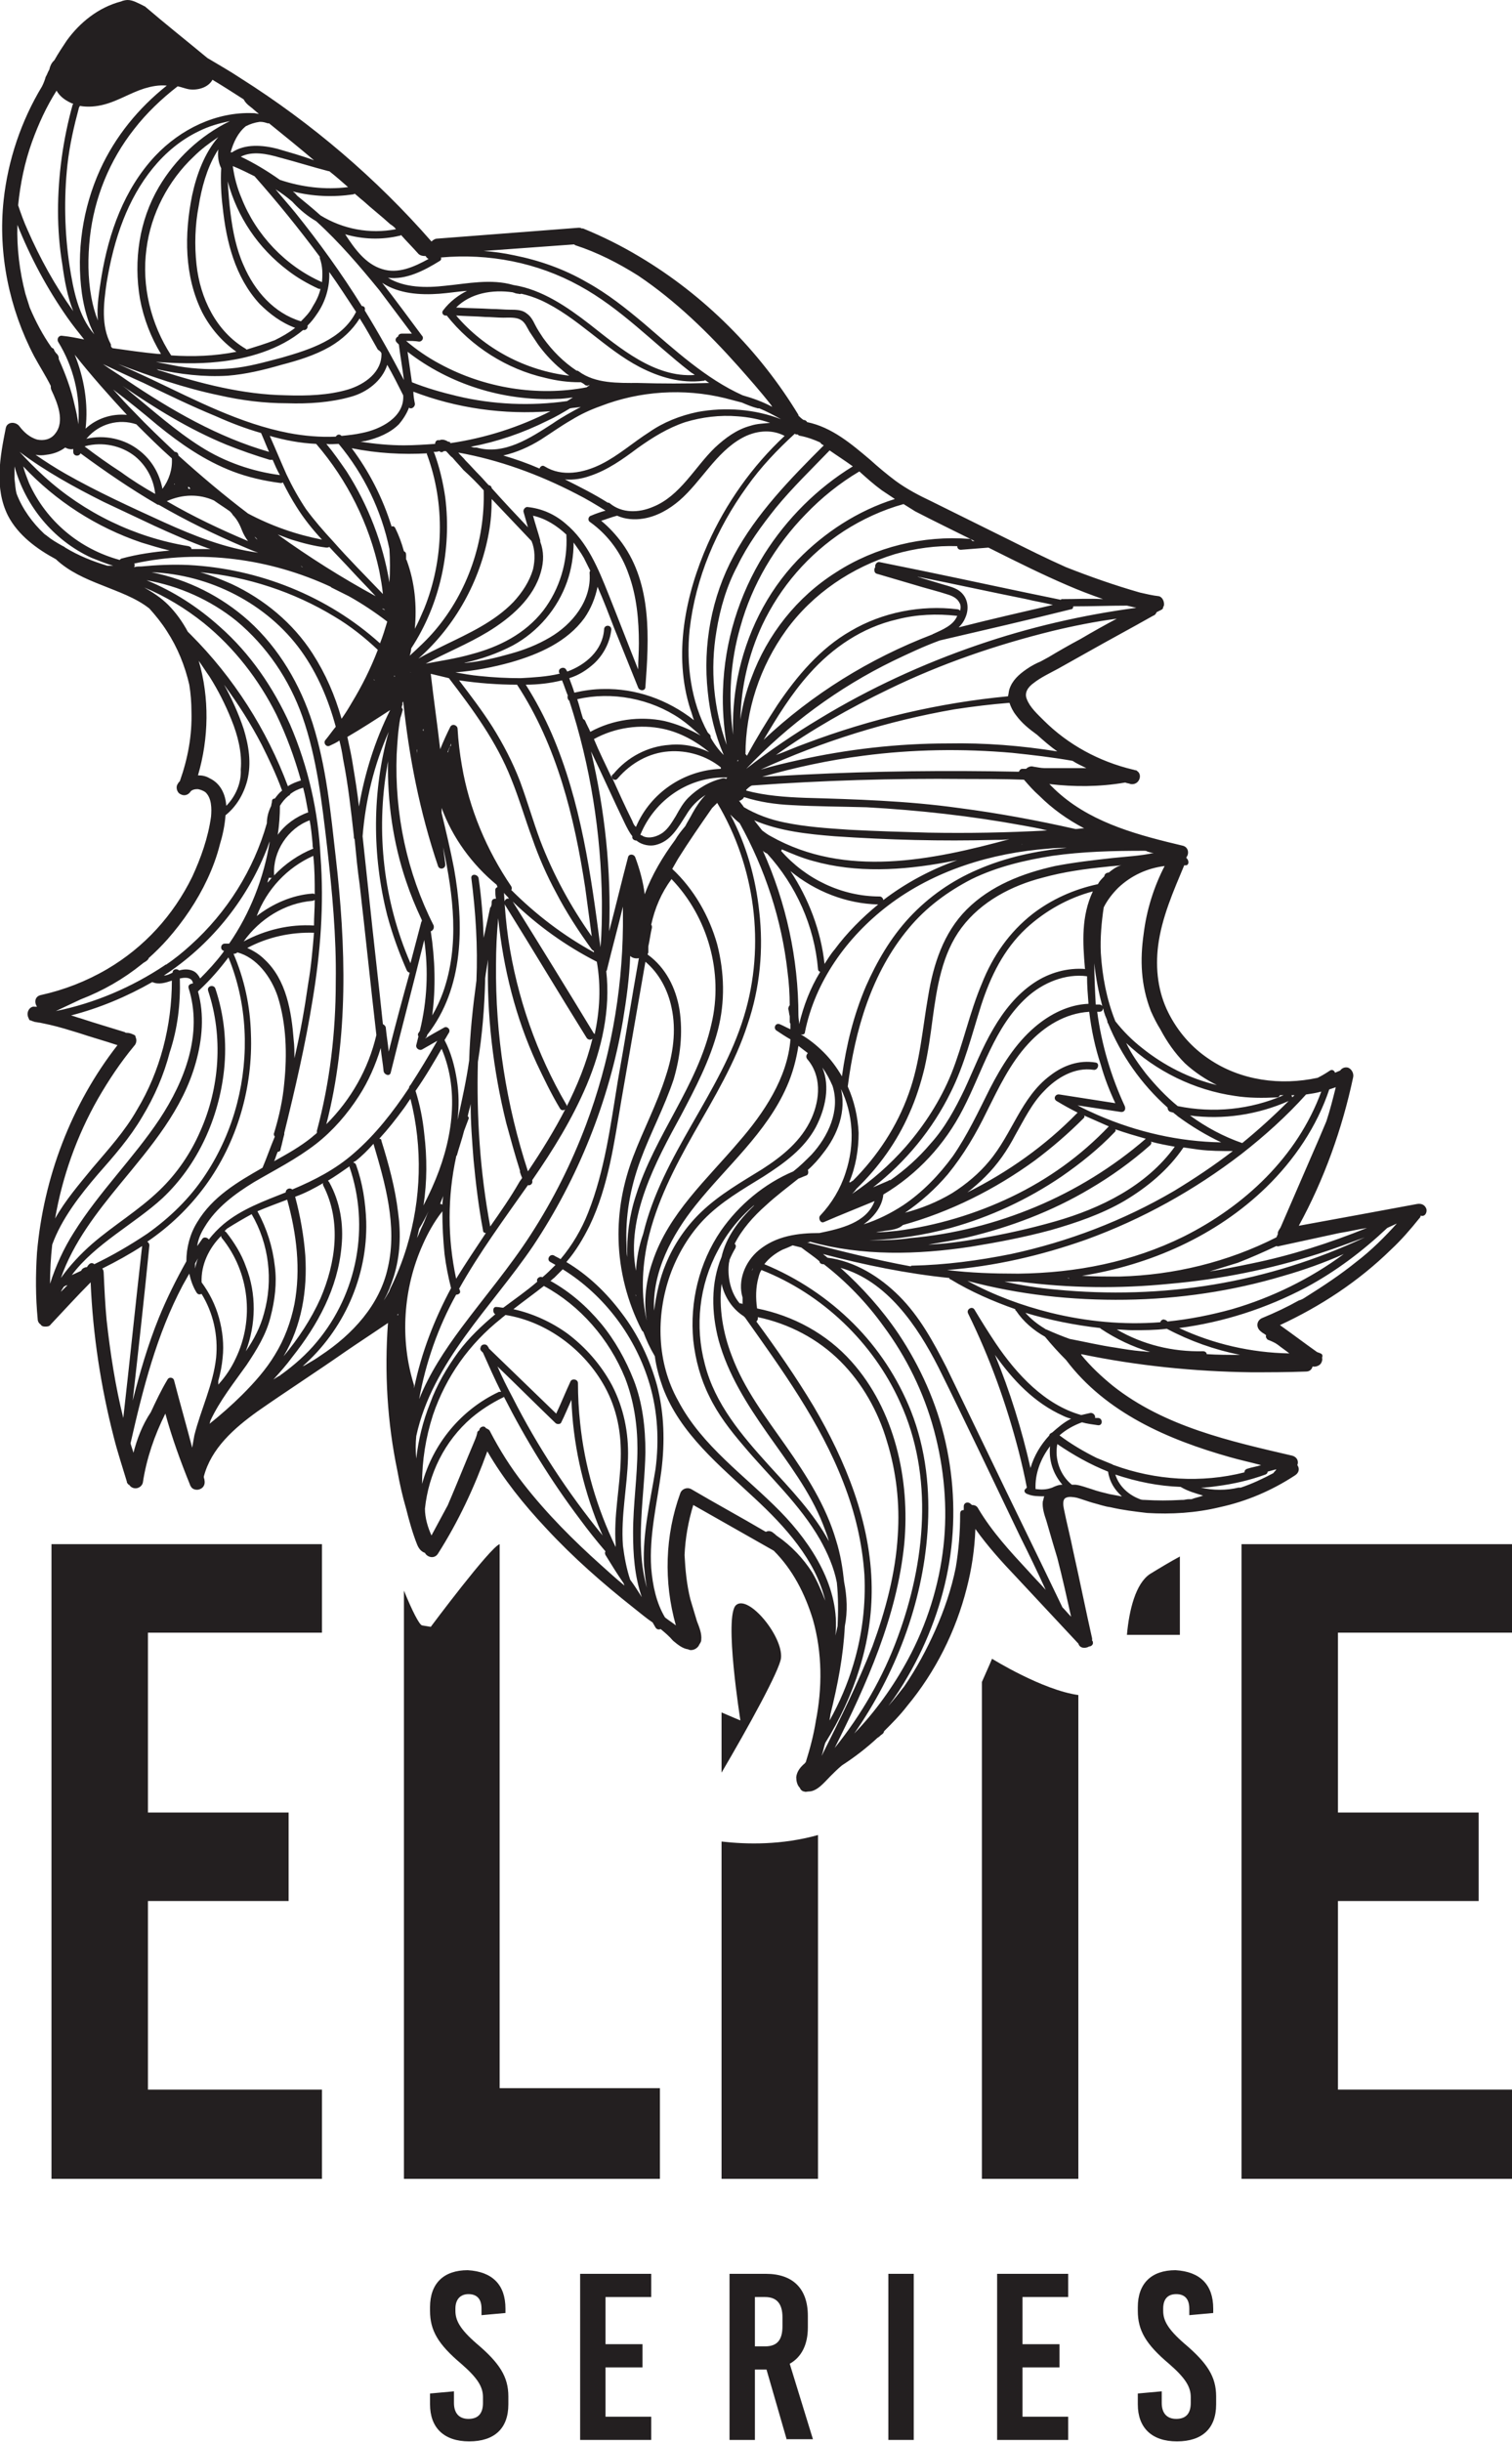 <?xml version="1.0" encoding="utf-8"?>
<!-- Generator: Adobe Illustrator 22.1.0, SVG Export Plug-In . SVG Version: 6.00 Build 0)  -->
<svg version="1.1" id="katman_1" xmlns="http://www.w3.org/2000/svg" xmlns:xlink="http://www.w3.org/1999/xlink" x="0px" y="0px"
	 viewBox="0 0 208.5 336.7" style="enable-background:new 0 0 208.5 336.7;" xml:space="preserve">
<style type="text/css">
	.st0{fill:#231F20;}
</style>
<g>
	<g>
		<path class="st0" d="M196.7,166.7c-0.2-0.6-0.7-0.8-1.3-0.7c-5.4,1-10.8,2-16.3,3c3.5-6.4,6-13.4,7.5-20.5
			c0.1-0.5-0.2-1.1-0.7-1.3c-0.4-0.1-0.8,0-1.1,0.4c-0.2,0.1-0.5,0.2-0.7,0.3c-0.1-0.3-0.4-0.5-0.7-0.3c-0.6,0.4-1.1,0.7-1.7,1
			c-5.1,1.1-10.6,0.4-15-2.6c-2.4-1.6-4.3-3.8-5.6-6.4c-1.4-2.8-1.8-6-1.4-9.2c0.5-3.9,2.1-7.5,3.6-11.1c0,0,0.1,0,0.1,0
			c0.6,0.1,0.6-0.7,0.2-1c0,0,0-0.1,0-0.1c0.4-0.5,0.3-1.4-0.5-1.6c-5.9-1.4-12.1-3-16.8-7c-0.6-0.5-1.1-1-1.6-1.5
			c3.4,0.4,6.9,0.4,10.4-0.2c0,0,0.1,0,0.1,0c0.2,0.1,0.5,0.1,0.7,0.2c1.2,0.2,1.7-1.3,0.9-1.8c-0.1-0.1-0.1-0.1-0.2-0.1
			c-0.1,0-0.3-0.1-0.4-0.1c-4.6-1.1-8.9-3.4-12.3-6.8c-0.8-0.8-1.9-1.8-2.3-2.9c-0.4-0.9,0.2-1.7,0.9-2.2c1-0.8,2.3-1.4,3.4-2
			c1.4-0.8,2.7-1.5,4.1-2.3c3-1.7,6-3.3,9-5c0.3-0.1,0.4-0.3,0.5-0.5c0.2-0.1,0.4-0.2,0.6-0.3c0.2-0.1,0.3-0.2,0.3-0.4
			c0-0.1,0.1-0.1,0.1-0.2c0.1-0.5-0.2-1.2-0.7-1.3c-0.9-0.1-1.7-0.3-2.6-0.5c-3.5-1-6.9-2.2-10.2-3.5c-2.7-1.2-5.3-2.5-7.9-3.8
			c-3.6-1.8-7.1-3.5-10.7-5.3c-1.7-0.8-3.4-1.7-4.9-2.8c-1.2-0.9-2.4-1.9-3.5-2.9c-2.6-2.2-5.3-4.5-8.7-5.2
			c-0.1-0.2-0.3-0.3-0.5-0.3c-0.3-0.2-0.5-0.4-0.7-0.6c0,0,0-0.1,0-0.1c-5.4-8.9-13-16.5-21.9-21.8c-2.5-1.5-5.1-2.8-7.8-3.9
			c-0.1,0-0.2,0-0.2,0c-0.1-0.1-0.3-0.1-0.4-0.1c-6.5,0.5-13,1-19.5,1.5c-0.3,0-0.6,0.2-0.8,0.4c-7.6-8.7-16.5-16.3-26.3-22.5
			c-1.5-1-3.1-1.9-4.6-2.8c-2.9-2.4-5.8-4.7-8.6-7.1C19,0.4,18.3,0,17.6,0c-0.3,0-0.7,0.1-0.9,0.2C13.6,1,11,3.1,9.2,5.6
			C8.6,6.5,8,7.4,7.5,8.3c0,0,0,0-0.1,0.1C7.1,8.7,6.9,9.1,6.8,9.6c-0.2,0.3-0.3,0.7-0.5,1C6.2,11,6,11.5,5.8,11.9
			c-2.9,4.8-4.7,10.2-5.3,15.7c-0.8,7.4,0.8,15,4.2,21.5c0.7,1.3,1.6,2.7,2.3,4.1c0,0.2,0,0.4,0.1,0.6c0.8,1.7,1.9,4.3,0.5,6
			C7,60.6,6,60.8,5.1,60.6c-1-0.3-1.8-1-2.4-1.8c-0.5-0.7-1.7-0.7-1.9,0.2c-0.8,4-1.6,8.3,0.3,12.1c1.4,2.7,4,4.6,6.6,6
			c1.8,1.7,4.1,2.7,6.4,3.6c2.2,0.9,4.6,1.7,6.5,3.2c0.9,1,1.7,2,2.4,3.1c1.5,2.3,2.5,4.8,3.1,7.4c0.2,1.2,0.3,2.5,0.3,3.7
			c0.1,3.3-0.5,6.5-1.6,9.6c-0.1,0.1-0.2,0.2-0.3,0.4c-0.3,0.4-0.1,1.2,0.4,1.4c0.5,0.3,1.1,0.1,1.4-0.4c0.2-0.2,0.5-0.3,0.9-0.3
			c0.3,0,0.8,0.2,1.1,0.4c0.9,0.8,0.9,2.3,0.8,3.4c-0.4,2.9-1.4,5.7-2.6,8.3c-2.6,5.3-6.6,9.7-11.7,12.7c-2.9,1.7-6,2.9-9.2,3.6
			c-0.8,0.2-0.9,1-0.5,1.6c-0.1,0-0.2,0-0.3,0c-0.6-0.1-1,0.5-1,1c0,0.3,0.1,0.5,0.2,0.7c0,0.1,0.1,0.2,0.3,0.2
			c0.1,0.1,0.3,0.1,0.5,0.2c0.2,0,0.5,0.1,0.7,0.1c0.5,0.1,0.9,0.2,1.4,0.3c1.3,0.3,2.6,0.7,3.9,1.1c1.8,0.6,3.6,1.1,5.4,1.7
			c-6.4,8.2-10.2,18.3-11.1,28.6c-0.2,3.1-0.2,6.1,0.1,9.2c0,0.3,0.2,0.6,0.4,0.7c0.1,0.2,0.3,0.3,0.6,0.3c0.3,0,0.6,0,0.8-0.3
			c1.8-1.9,3.6-3.9,5.5-5.8c0.3,7.2,1.4,14.4,3.2,21.4c0.5,2,1.2,4.1,1.8,6.1c0,0.1,0,0.2,0.1,0.2c0,0.1,0.1,0.2,0.2,0.2
			c0.2,0.3,0.5,0.5,0.9,0.5c0.4,0,0.9-0.3,1-0.8c0.5-3.3,1.6-6.5,3.1-9.5c0.9,3.3,2.1,6.6,3.4,9.8c0,0,0,0,0,0c0,0,0,0,0,0
			c0,0.1,0.1,0.2,0.1,0.2c0.2,0.5,0.9,0.6,1.3,0.4c0.5-0.2,0.7-0.7,0.6-1.2c0-0.2-0.1-0.3-0.1-0.5c1-3.9,4.2-6.7,7.4-9
			c4-2.8,8.2-5.5,12.2-8.3c1.9-1.3,3.9-2.6,5.8-3.9c-0.5,6.8-0.1,13.7,1.3,20.4c0.3,1.7,0.7,3.5,1.2,5.2c0.4,1.6,0.9,3.4,1.5,4.9
			c0.2,0.5,0.5,1,1.1,1.2c0.3,0.6,1.3,0.9,1.8,0.1c2.8-4.4,5-9.1,6.8-14.1c2.2,3.8,5,7.3,8.1,10.6c3.7,4,7.8,7.6,12.1,11
			c0.9,0.7,1.7,1.4,2.6,2c0.1,0.2,0.3,0.5,0.4,0.7c0.2,0.3,0.5,0.3,0.7,0.2c0.6,0.5,1.2,1,1.7,1.6c0.6,0.5,1.3,1.1,2.1,1.2
			c0.5,0.3,1.3-0.1,1.5-0.6c0.1-0.2,0.3-0.4,0.3-0.7c0.1-0.9-0.3-1.8-0.6-2.6c-0.3-1-0.6-2-0.9-3c-0.5-2-0.7-4.1-0.8-6.1
			c0.1-2.3,0.5-4.6,1.2-6.9c3.7,2.1,7.4,4.2,11.1,6.3c2.6,2.6,4.3,5.9,5.4,9.5c1.3,4.6,1.3,9.4,0.4,14c-0.3,1.9-0.8,3.8-1.4,5.7
			c0,0-0.1,0-0.1,0.1c-0.6,0.5-1.1,1.1-1.2,1.9c0,0.5,0.1,1.1,0.5,1.5c0.1,0.3,0.4,0.5,0.6,0.5c0.2,0.1,0.4,0,0.6,0
			c1.2,0,2.2-1.3,3-2.1c0.5-0.5,1-1,1.6-1.5c1.7-1.1,3.4-2.4,4.9-3.8c0.2-0.1,0.4-0.3,0.5-0.4c0.2-0.1,0.4-0.3,0.4-0.5
			c1.1-1.1,2.2-2.2,3.2-3.5c3.9-4.7,6.7-10.3,8.2-16.2c0.7-2.7,1.1-5.4,1.2-8.2c1.7,2.4,3.7,4.6,5.7,6.7c2.8,3,5.6,6,8.4,9
			c0,0,0.1,0.1,0.1,0.1c0.2,0.7,1,0.7,1.5,0.4c0.3,0,0.6-0.3,0.5-0.6c0-0.1,0-0.1-0.1-0.2c0-0.1,0-0.2,0-0.3c-0.9-4-1.7-8-2.6-12
			c-0.4-2-0.9-3.9-1.3-5.9c-0.1-0.5-0.2-1.3,0.3-1.5c0.4-0.2,1-0.1,1.5,0c0.7,0.2,1.5,0.5,2.2,0.7c0.8,0.2,1.6,0.5,2.4,0.6
			c1.7,0.4,3.4,0.6,5.1,0.8c3.3,0.2,6.7,0,10-0.8c3.7-0.8,7.2-2.3,10.4-4.4c0.6-0.4,0.6-1,0.3-1.4c0.2-0.5,0-1.1-0.7-1.3
			c-8.6-2-17.6-4-24.7-9.6c-1.6-1.3-3.1-2.7-4.4-4.3c0,0,0-0.1,0-0.1c7.7,1.6,15.6,2.4,23.4,2.5c2.5,0,5,0,7.6-0.1
			c0.5,0,0.8-0.3,0.9-0.7c0.4,0.1,1-0.1,1.2-0.5c0.1-0.2,0.2-0.5,0.1-0.7c0.1-0.2,0.1-0.5-0.2-0.6c-0.2-0.1-0.3-0.1-0.5-0.2
			c-1.7-1.2-3.4-2.5-5.1-3.7c5.6-2.6,10.8-6,15.3-10.4c1.4-1.3,2.7-2.8,3.9-4.3c0.1-0.1,0.2-0.2,0.2-0.4c0,0,0,0,0,0
			C196.5,167.8,196.8,167.2,196.7,166.7z M180.1,178.8c-0.3,0.2-0.6,0.4-1,0.5c-1.6,0.9-3.3,1.7-5,2.4c-0.8,0.3-1,1.3-0.2,1.9
			c0.2,0.2,0.5,0.3,0.7,0.5c-0.1,0.2,0,0.4,0.2,0.6c0.5,0.2,1,0.4,1.4,0.7c0.5,0.4,1.1,0.8,1.6,1.2c-5.3-0.1-10.5-1.3-15.2-3.5
			c6.1-0.8,12-2.7,17.5-5.6c4.1-2.2,7.8-5,11.2-8.2c0.4-0.2,0.9-0.4,1.3-0.6c0,0,0.1,0,0.1-0.1c-1.7,1.9-3.6,3.8-5.7,5.4
			C184.9,175.7,182.5,177.3,180.1,178.8z M132.4,208.8c0,2.5-0.2,4.9-0.6,7.3c-0.6,3-1.6,5.9-2.8,8.6c-1.2,2.7-2.6,5.3-4.3,7.8
			c-0.7,0.9-1.4,1.8-2.2,2.7c1-1.3,1.9-2.7,2.7-4.1c2.8-4.8,4.8-10.2,5.7-15.7c0.9-5.5,0.7-11.1-0.5-16.5c-1.2-5.4-3.5-10.5-6.5-15
			c-2.3-3.4-5-6.4-8-9.1c6.4,1.8,10.6,8,13.5,13.7c1.9,3.8,3.7,7.6,5.6,11.5c1.9,4,3.8,7.9,5.7,11.9c1.2,2.4,2.4,4.9,3.5,7.3
			c-0.8-0.9-1.6-1.7-2.4-2.6c-2.5-2.7-5-5.4-6.9-8.6c-0.2-0.4-0.5-0.5-0.9-0.5c0-0.1-0.1-0.1-0.1-0.1c-0.3-0.4-1-0.3-1,0.3
			c0,0.2,0,0.3,0,0.5C132.5,208.2,132.4,208.4,132.4,208.8z M65.8,197.6c-0.1,0.5-0.3,0.9-0.5,1.4c-1.1,2.6-2.1,5.1-3.2,7.7
			c-0.2,0.4-0.3,0.8-0.5,1.1c-0.7,1.3-1.4,2.6-2.1,3.9c-0.5-1.1-0.9-2.4-0.9-3.7c0.5-4.8,2.7-9.3,6.4-12.5c1.3-1.1,2.7-2,4.3-2.8
			c0.1,0,0.1-0.1,0.2-0.1c3,5.9,6.5,11.6,10.5,16.9c1.1,1.5,2.3,3,3.5,4.4c-0.1,0.1-0.1,0.3,0,0.5c0.8,1.3,1.6,2.6,2.5,3.9
			c0,0.1,0.1,0.2,0.1,0.3c-1.1-0.9-2.2-1.9-3.2-2.8c-3.8-3.4-7.5-7.1-10.7-11.2c-1.8-2.3-3.3-4.7-4.6-7.2c-0.1-0.3-0.4-0.4-0.6-0.5
			c-0.2-0.4-0.8-0.2-0.9,0.2c0,0,0,0.1,0,0.1C65.9,197.3,65.8,197.4,65.8,197.6z M88,38c5.2,3.5,9.7,7.9,13.8,12.5
			c1.5,1.7,3.1,3.5,4.5,5.3c0.1,0.1,0.1,0.2,0.2,0.3c-1.3-0.7-2.7-1.2-4.1-1.6c-5.1-2.3-9.4-6.3-13.6-9.9c-2.5-2.1-5-4.1-7.9-5.7
			c-3.1-1.8-6.5-3-10-3.7c-1.4-0.3-2.8-0.5-4.2-0.6c4.1-0.3,8.3-0.6,12.4-0.9c0.1,0,0.1,0,0.2,0.1C82.4,34.8,85.3,36.3,88,38z
			 M182.9,154.6c-0.7,1.7-1.4,3.3-2.1,4.9c-1.4,3.2-2.8,6.5-4.2,9.7c-0.1,0.2-0.2,0.3-0.3,0.5c-0.1,0.2-0.1,0.3-0.1,0.5
			c-0.1,0.1-0.1,0.3-0.2,0.4c-6.7,3.4-14.1,5.2-21.6,5.4c-1.7,0-3.4,0-5.2-0.1c9.4-1.5,18.5-5.5,25.4-12.2c3.9-3.8,7-8.4,8.7-13.5
			c0.3-0.1,0.6-0.2,0.9-0.3C183.8,151.5,183.4,153.1,182.9,154.6z M166.4,186.7c0-0.2-0.2-0.4-0.5-0.4c-4.2,0.1-8.3-0.9-11.9-3
			c0.7,0,1.4,0.1,2.1,0.1c1.6,0,3.2,0,4.8-0.2c3.2,1.7,6.6,2.9,10.1,3.6C169.4,186.8,167.9,186.8,166.4,186.7z M160.7,182
			c-0.3-0.2-0.6,0-0.7,0.3c-5.1,0.4-10.2-0.1-15.1-1.3c-4-1-7.8-2.4-11.5-4.4c7.1,1.9,14.4,2.7,21.8,2.6c7.4-0.1,14.8-1.2,21.8-3.3
			c2.8-0.8,5.6-1.8,8.3-3c-4.6,3.4-9.9,6-15.4,7.6c-2.9,0.8-5.9,1.4-8.9,1.7C160.9,182.1,160.8,182,160.7,182z M113,173.9
			c0,0.2,0.2,0.4,0.5,0.4c0,0,0.1,0,0.1,0c3.1,2.4,5.9,5.3,8.2,8.5c3.2,4.3,5.6,9.2,7,14.4c1.4,5.2,1.9,10.7,1.3,16
			c-0.6,5.4-2.3,10.8-4.9,15.6c-2,3.7-4.5,7.2-7.4,10.2c5.7-8.2,9.4-17.9,10.1-27.8c0.4-5.7-0.2-11.4-2.3-16.7
			c-1.8-4.5-4.5-8.6-7.9-12c-3.5-3.5-7.7-6.3-12.3-8.2c0.6-0.8,1.5-1.5,2.5-2c0.5-0.2,1-0.4,1.4-0.6c0.4,0.1,0.8,0.2,1.2,0.3
			C111.4,172.7,112.2,173.2,113,173.9z M107.2,211.8c-0.2-0.1-0.3-0.3-0.5-0.4c-0.3-0.3-0.7-0.4-1.1-0.2c-3.4-2-6.9-3.9-10.3-5.9
			c-0.6-0.3-1.3,0-1.5,0.6c-2.1,5.8-2.3,12.2-0.6,18.2c-0.5-0.4-1-0.7-1.5-1.1c-1.2-2-1.7-4.4-1.9-6.8c-0.3-4.5,0.8-8.9,1.4-13.4
			c0.5-4,0.4-7.9-0.6-11.8c-1-3.6-2.6-7-4.9-10c-2.1-2.8-4.6-5.2-7.6-7c1.3-1.5,2.3-3.2,3.2-5c2.6-5.4,3.4-11.5,4.4-17.4
			c1.1-6.3,2.2-12.7,3.3-19c1.9,1.6,3.1,3.9,3.6,6.3c0.7,3.2,0.2,6.5-0.8,9.5c-1.2,3.8-3.1,7.4-4.5,11.1c-1.4,3.7-2.1,7.5-2,11.4
			c0.1,4.3,1.2,8.6,3.2,12.5c0.1,0.1,0.1,0.2,0.2,0.2c0.4,1.1,0.9,2.2,1.5,3.2c0,0.1,0.1,0.1,0.1,0.2c0.2,1.5,0.6,2.9,1.1,4.3
			c2.4,6.4,7.9,10.8,12.7,15.3c4.1,3.8,8.4,8.5,9.7,14.1c-0.5-1.3-1.1-2.7-1.8-3.9C110.8,214.9,109.1,213.1,107.2,211.8z
			 M22.6,134.5c6.3-4.1,11.3-10.2,14.1-17.2c0.2-0.4,0.3-0.9,0.5-1.3c-0.8,5-2.7,9.9-5.6,14.1c-0.1,0-0.2,0-0.3,0
			c-0.1,0-0.2,0-0.3,0c-0.6,0-0.7,0.9-0.1,1c-0.1,0.1-0.1,0.2-0.2,0.3c-0.9,1.2-2,2.4-3.1,3.5c-0.2-0.4-0.5-0.8-0.9-1
			c-0.6-0.3-1.3-0.3-2-0.1c-0.3-0.3-0.9-0.2-0.9,0.3C23.4,134.3,23,134.5,22.6,134.5z M31.2,111.1c-0.1-1.6-0.8-3.1-2.3-3.8
			c-0.5-0.3-1-0.4-1.6-0.4c1.5-5.1,1.6-10.7,0.1-15.8c0.5,0.7,1,1.5,1.5,2.2c1.2,1.9,2.2,3.9,3,5.9c0.9,2.2,1.5,4.6,1.3,6.9
			C33.3,107.9,32.5,109.8,31.2,111.1z M8.1,49.5c0-0.2,0-0.3-0.1-0.5c-0.1-0.2-0.3-0.3-0.4-0.5c-0.1-0.1-0.1-0.2-0.2-0.4
			C7.3,48,7.2,48,7.1,47.9c-1.2-1.7-2.2-3.6-3-5.5c-0.2-0.6-0.4-1.3-0.6-1.9c-0.8-3.1-1.2-6.3-1.1-9.5c1.8,4.5,4.1,8.8,6.9,12.8
			c0.7,1,1.5,2,2.3,3c-1-0.2-2-0.4-3-0.5c-0.4-0.1-0.8,0.3-0.6,0.8c2.1,3.4,3.1,7.4,2.8,11.4c-0.1-0.9-0.3-1.8-0.5-2.6
			C9.8,53.6,9,51.5,8.1,49.5z M104.5,56.3c0.1,0,0.1,0,0.2,0c1,0.4,2.1,1,3,1.5c-3.6-1.4-7.7-1.7-11.5-1c-2.4,0.5-4.7,1.4-6.7,2.8
			c-2.2,1.4-4.2,3.2-6.6,4.4c-2.4,1.2-5.4,1.8-7.8,0.3c-0.3-0.2-0.6,0-0.7,0.3c-1.6-0.7-3.3-1.3-5-1.8c1.8-0.4,3.6-1.2,5.2-2.2
			c1.4-0.9,2.8-1.9,4.2-2.7c1.3-0.8,2.6-1.4,4-1.9c5.4-2.1,11.5-2.5,17.2-1.1c0.8,0.2,1.5,0.4,2.3,0.6
			C103,55.8,103.7,56.1,104.5,56.3z M113.6,61.4c-4.6,4.6-9.3,9.4-12.4,15.2c-3.1,5.7-4.3,12.4-3.6,18.8c0.3,3,1,5.9,2.2,8.7
			c-0.7-0.7-1.3-1.5-1.8-2.4c0-0.1,0-0.3-0.1-0.4c-0.1-0.1-0.2-0.2-0.3-0.3c-2.3-4.2-3-9.4-2.5-14.2c0.8-7.1,3.7-13.9,7.9-19.7
			c1.9-2.7,4.2-5.1,6.6-7.3c0,0,0,0,0,0c0.1,0.1,0.2,0.1,0.4,0.1c0.1,0.1,0.2,0.2,0.4,0.2c1,0.2,1.8,0.5,2.7,0.9
			C113.2,61.2,113.4,61.3,113.6,61.4z M156.7,83.8C156.7,83.8,156.7,83.8,156.7,83.8c-7.5,1-14.8,2.7-21.8,5.1
			c-7.6,2.6-15,6-21.9,10.2c-3.5,2.1-6.9,4.4-10.1,6.9c0,0,0,0,0,0c5.8-6.1,12.7-11.2,20.3-14.9c2.1-1,4.2-2,6.4-2.8
			c6-1.4,12.1-2.8,18.1-4.3c0.2,0,0.3-0.2,0.3-0.4c2.5,0,4.9-0.1,7.4-0.1C155.8,83.6,156.3,83.7,156.7,83.8z M139.2,96.9
			c0.2,0.6,0.5,1.2,0.9,1.7c0.8,1.1,1.8,1.9,2.9,2.7c0.9,0.8,1.8,1.6,2.8,2.3c-5-0.8-10-1.2-15.1-1.1c-6.9,0-13.9,0.8-20.6,2.3
			c-1.8,0.4-3.5,0.8-5.2,1.3c8.5-3.9,17.5-6.7,26.7-8.3C134.2,97.4,136.7,97.1,139.2,96.9z M109.1,111c3.5,0.2,6.9,0.2,10.4,0.3
			c7.2,0.4,14.4,1.2,21.5,2.5c1.1,0.2,2.3,0.4,3.4,0.7c-5.5,0.3-10.9,0.4-16.4,0.3c-3.6-0.1-7.2-0.2-10.9-0.4c-3-0.2-6-0.4-8.9-1
			c-2-0.4-3.9-1.1-5.6-2.1c-0.1-0.1-0.2-0.3-0.3-0.4c-0.1-0.1-0.2-0.3-0.4-0.5c0.1,0,0.2,0,0.3-0.1c0.2-0.1,0.3-0.2,0.4-0.4
			C104.8,110.6,107,110.9,109.1,111z M158.7,139.4c0.4,0.9,0.8,1.7,1.3,2.5c0.9,1.7,2,3.3,3.4,4.7c1.3,1.2,2.8,2.2,4.4,3
			c-3.8-0.9-7.3-2.7-10.3-5.1c-1.4-1.1-2.6-2.3-3.7-3.7c-1.2-3-1.8-6.2-2-9.4c-0.1-2.1,0.1-4.3,0.4-6.3c0.5-1,1.2-1.9,2-2.7
			c1.8-1.7,4-2.7,6.4-3c-1.5,2.9-2.5,6.1-2.9,9.4C157.2,132.3,157.3,135.8,158.7,139.4z M93.7,139.2c-0.5-3-1.9-5.8-4.4-7.6
			c0-0.1,0.1-0.2,0.1-0.3c0-0.2,0-0.4,0-0.6c0-0.1,0-0.2,0-0.2c0.2-0.9,0.3-1.8,0.5-2.6c0-0.2,0-0.3-0.1-0.4
			c0.5-2.3,1.4-4.4,2.8-6.3c5,5.2,7.2,12.9,5.5,20c-1.9,8.5-7.8,15.3-10.4,23.6c-0.9,2.7-1.3,5.7-1.2,8.5c-0.1-0.5-0.1-1.1-0.1-1.6
			c-0.2-4,0.5-7.9,1.9-11.7c1.4-3.8,3.3-7.3,4.6-11.2C93.8,145.7,94.2,142.5,93.7,139.2z M44.2,186.9c-0.7,0.5-1.4,0.9-2.1,1.3
			c-0.1,0.1-0.3,0.1-0.4,0.2c5.7-5,9-12.4,8.8-20c-0.1-2.7-0.5-5.3-1.4-7.8c-0.1-0.2-0.2-0.3-0.4-0.3c0.1-0.1,0.2-0.2,0.3-0.2
			c0.9-0.7,1.7-1.5,2.5-2.4c1.6,5.4,3.3,11.3,2,17C52.4,179.9,48.6,184,44.2,186.9z M21.9,181.7c-1.5,3.7-2.6,7.5-3.6,11.4
			c0.8-7.1,1.6-14.3,2.3-21.4c0-0.2-0.1-0.4-0.3-0.5c3.1-2.1,5.8-4.7,8-7.7c4.4-6,6.6-13.6,6.3-21c-0.1-3.8-0.9-7.5-2.4-11
			c0.1,0,0.3,0,0.4-0.1c0,0,0.1,0,0.1-0.1c2.7,0.7,4.7,3.4,5.6,6.1c1.2,3.8,1.3,8,0.9,11.9c-0.2,2.3-0.7,4.6-1.4,6.9
			c-0.1,0.2,0,0.4,0.1,0.5c-0.6,1.4-1.1,2.9-1.7,4.3c0,0,0,0,0,0c-3.5,2-6.9,4-9,7.5c-1,1.6-1.5,3.5-1.5,5.4
			C24.3,176.4,23,179,21.9,181.7z M13,174.3c-0.2-0.2-0.5-0.2-0.7,0c-0.1,0.1-0.2,0.2-0.3,0.4c-0.2,0-0.5,0.1-0.7,0.3
			c0,0.1-0.1,0.1-0.1,0.2c-0.4,0.2-0.9,0.4-1.3,0.6c3.2-4.3,8.7-7.1,12.5-10.6c4.9-4.6,7.8-11.1,8.5-17.7c0.4-3.8,0-7.6-1.2-11.2
			c-0.2-0.6-1.2-0.4-1,0.3c2.1,6.3,1.6,13.4-1.1,19.4c-1.3,3-3.2,5.8-5.6,8.1c-2.9,2.8-6.3,4.8-9.3,7.4c-1.6,1.4-3.1,3-4.3,4.7
			c1.7-4.9,5-9.1,8.2-13c4.2-5.1,8.6-10.2,10.4-16.7c0.9-3.2,1.2-6.6,0.3-9.8c0.1-0.1,0.1-0.1,0.2-0.2c1.5-1.4,2.8-2.9,4-4.5
			c2.6,6.3,2.9,13.5,1.2,20.1c-0.9,3.5-2.4,6.9-4.4,9.9c-2.1,3.2-4.9,5.9-8,8.1C17.9,171.7,15.5,173.1,13,174.3z M8.8,177.4
			c0.2-0.1,0.3-0.2,0.5-0.2c-0.3,0.3-0.6,0.6-0.9,0.9C8.5,177.8,8.7,177.6,8.8,177.4z M40,99.9c-2.3-5.1-5.5-9.8-9.7-13.5
			c-3-2.7-6.4-4.9-10.1-6.4c4.5,0.8,8.8,2.7,12.4,5.6c4.2,3.5,7.3,8.1,9.1,13.2c2,5.7,2.7,11.9,3.4,17.9c0.7,6.2,1.3,12.4,1.2,18.7
			c0,6.9-0.8,13.8-2.6,20.5c0,0.1,0,0.2,0,0.3c-0.2,0.2-0.5,0.4-0.7,0.6c-1.6,1.3-3.4,2.3-5.2,3.3c0.2-0.4,0.3-0.9,0.5-1.3
			c0.2,0,0.4-0.1,0.4-0.4c0.2-0.7,0.3-1.3,0.5-2c0,0,0-0.1,0-0.1c0,0,0-0.1,0-0.1c1.5-6.1,2.9-12.1,3.9-18.3
			c1.1-6.6,1.6-13.2,1.1-19.8C43.9,111.9,42.5,105.7,40,99.9z M11,14.6c1.1,0.2,2.3,0.1,3.4-0.2c1.9-0.5,3.6-1.6,5.5-2.2
			c1-0.3,2-0.5,3.1-0.4c0,0,0,0,0,0c-3.9,3.1-7.1,7-9.2,11.6c-2.4,5.3-3.3,11.3-2.5,17.1c0.3,2,0.8,3.9,1.7,5.6
			c-2.2-2.5-2.9-6.2-3.4-9.4c-0.7-4.6-0.8-9.4-0.3-14c0.3-2.7,0.9-5.3,1.6-7.9C11,14.7,11,14.6,11,14.6z M15.3,47.5
			c-1.4-2.6-1-5.7-0.6-8.5c0.5-3,1.2-5.9,2.3-8.7c2-5.1,5.4-9.8,10.4-12.2c1.4-0.7,2.8-1.1,4.3-1.4c-4.1,2-7.5,5.2-9.8,9.1
			c-2.7,4.6-3.5,10.1-2.6,15.4c0.5,2.7,1.5,5.3,2.9,7.6c-0.1,0-0.3,0-0.4,0c-2.1-0.2-4.2-0.5-6.3-0.8c0,0,0,0,0,0
			c-0.1-0.1-0.2-0.2-0.2-0.3C15.3,47.6,15.3,47.6,15.3,47.5z M43.6,30.5c3.2,2.9,6,6.2,8.7,9.5c1.5,2,3,4,4.5,6c-0.5,0-0.9,0-1.4,0
			c-0.3,0-0.5,0.2-0.5,0.4c-0.3,0.1-0.5,0.5-0.2,0.8c0.1,0.1,0.2,0.2,0.3,0.3c0.2,1.6,0.5,3.3,0.7,4.9c-1.7-3.3-3.5-6.5-5.4-9.6
			c0,0,0,0,0,0c0.1-0.4-0.1-0.6-0.4-0.6c-2.8-4.5-5.9-8.8-9.2-12.9c-0.9-1.1-1.8-2.1-2.7-3.2c0.8,0.5,1.6,1.1,2.3,1.7
			C41.3,28.9,42.4,29.8,43.6,30.5z M126.2,70.5c2.7,1.4,5.4,2.7,8.2,4.1c-0.1,0-0.2,0-0.3,0c-0.1-0.1-0.2-0.3-0.4-0.3
			c-6.4-0.5-13,1.1-18.4,4.6c-5.4,3.4-9.5,8.6-11.7,14.6c-0.7,1.8-1.2,3.7-1.5,5.7c0.1-4.5,1.1-8.9,3-13c2.5-5.3,6.4-9.8,11.3-13
			c2.5-1.6,5.3-2.9,8.2-3.7C125.1,69.8,125.7,70.2,126.2,70.5z M132.2,81.4c-0.6-0.4-1.4-0.6-2.1-0.8c-1-0.3-2-0.6-3-0.9
			c-0.2-0.1-0.4-0.1-0.6-0.2c5,1,10,2.1,15,3.1c1.2,0.3,2.5,0.5,3.7,0.8c-4.3,1-8.7,2-13,3.1c0.4-0.4,0.7-0.8,0.9-1.3
			C133.7,83.9,133.5,82.3,132.2,81.4z M128.7,87.4c-0.1,0-0.1,0.1-0.2,0.1c-8.6,3.3-16.5,8.2-23.2,14.5c1.9-3.2,3.8-6.3,6.3-9.1
			c3.2-3.6,7.3-6.4,12.1-7.5c2.7-0.7,5.5-0.8,8.2-0.5c0.1,0,0.1,0,0.1,0C131.5,86.2,130,86.8,128.7,87.4z M90.2,180.7
			c-0.3-5.3,2.5-10.5,5.7-14.5c4.3-5.4,9.8-10,12.6-16.4c0.8-1.8,1.3-3.7,1.6-5.6c0.4,0.3,0.9,0.7,1.3,1c-0.2,0.2-0.3,0.5-0.1,0.8
			c2,2.3,1.8,5.5,0.6,8.2c-1.4,3.1-4,5.2-6.8,7c-2.9,1.8-5.9,3.5-8.4,5.9c-2.1,2-3.8,4.5-4.9,7.2C91,176.2,90.5,178.4,90.2,180.7z
			 M110.2,141.2c0-0.4-0.1-0.8-0.1-1.2c0-7.8-1.7-15.6-4.9-22.7c0.2,0.2,0.4,0.3,0.6,0.4c4,4.4,6.5,10,7,15.9c0,0.2,0.1,0.3,0.3,0.4
			C111.7,136.3,110.8,138.7,110.2,141.2z M87.7,175.2c-1.4-7.4,2.7-15,6.2-21.4c2-3.8,4-7.6,5.1-11.8c1-3.9,0.9-7.9-0.1-11.8
			c-1.1-3.9-3.2-7.6-6.2-10.4c0.3-0.5,0.5-0.9,0.8-1.4c1.5-2.4,3.1-4.7,4.7-7c0.2-0.2,0.4-0.4,0.7-0.7c5.2,8.7,6.7,19.6,3.7,29.4
			c-3.2,10.6-11.3,19.1-13.9,30C88.1,171.8,87.8,173.5,87.7,175.2z M54.8,181.3C54.8,181.3,54.8,181.3,54.8,181.3
			c0-0.1,0.1-0.1,0.1-0.2c0,0.1,0,0.2,0,0.2C54.8,181.4,54.8,181.3,54.8,181.3z M54.9,167.2c-0.4-3.4-1.3-6.7-2.3-9.9
			c0-0.2-0.1-0.3-0.3-0.3c1.2-1.3,2.3-2.7,3.4-4.2c0.3-0.4,0.6-0.9,0.9-1.3c1.7,6.7,1.5,13.8-0.5,20.4c-0.6,2-1.4,4-2.3,5.8
			c0,0.1-0.1,0.2-0.1,0.3c-0.3,0.5-0.5,0.9-0.8,1.3c0.6-1,1-2.1,1.4-3.3C55.2,173.1,55.3,170.1,54.9,167.2z M58.1,127.1
			c-0.5,1.9-1,3.8-1.5,5.7c-3.7-8.5-4.8-18.1-3.2-27.2c0-0.2,0.1-0.5,0.1-0.7c-0.1,5.6,0.7,11.3,2.5,16.6c0.6,1.8,1.3,3.5,2.1,5.2
			C58.2,126.9,58.2,127,58.1,127.1C58.1,127.1,58.1,127.1,58.1,127.1z M41.5,44.3c-3.7-1.1-6.4-4.2-7.9-7.7c-1-2.2-1.5-4.7-1.8-7.1
			c-0.2-1.5-0.3-3-0.4-4.5c1.3,4.9,4.2,9.2,8.3,12.3c1.3,1,2.7,1.8,4.2,2.5c0.1,0,0.2,0.1,0.3,0c-0.2,0.9-0.6,1.7-1.1,2.5
			C42.7,43.1,42.1,43.7,41.5,44.3z M34,48.2c0,0-0.1-0.1-0.1-0.1c-4.1-2.4-6.3-7-6.8-11.6c-0.3-2.7-0.2-5.5,0.3-8.1
			c0.4-2.5,1.1-5.1,2.4-7.3c0.1-0.2,0.2-0.3,0.3-0.5c-0.1,0.9,0,1.8,0.4,2.6c-0.1,1.8,0,3.7,0.2,5.3c0.5,4.8,1.7,9.7,5.1,13.4
			c1.4,1.4,3,2.6,4.9,3.3c-0.9,0.7-1.8,1.2-2.8,1.7C36.6,47.4,35.3,47.8,34,48.2z M44.1,35.4c0,0.1,0,0.1,0,0.2
			c0.4,1.1,0.4,2.2,0.3,3.3c-5-2.2-9.1-6.5-11.1-11.6c-0.6-1.4-1-2.9-1.2-4.4c1,0.4,2,0.9,3,1.4C38.2,27.8,41.2,31.5,44.1,35.4z
			 M26.5,26.9c-1.1,5.4-1.1,11.2,1.4,16.2c1.1,2.1,2.7,4,4.7,5.4c-3,0.6-6,0.7-9,0.5c-2.8-4.3-4.1-9.6-3.4-14.7
			c0.6-4.8,3-9.4,6.5-12.7c1-1,2.2-1.9,3.4-2.7C28.2,21.1,27.1,24.1,26.5,26.9z M30,49.9c4.1-0.4,8.6-1.7,11.8-4.4c0,0,0,0,0,0
			c0.4,0.1,0.7-0.3,0.6-0.6c0.5-0.5,0.9-1,1.3-1.6c1.2-1.7,1.8-3.8,1.7-5.8c1.3,1.8,2.5,3.7,3.7,5.5c-1.9,3.8-6.4,5.2-10.2,6.3
			c-2.3,0.6-4.7,1.3-7.1,1.5c-2.4,0.2-4.8,0.1-7.2-0.3c-1-0.2-2.1-0.4-3.1-0.6C24.4,50.1,27.2,50.2,30,49.9z M78.2,55.3
			C73.2,56,68,55.8,63,54.6c-2.1-0.5-4.2-1.1-6.2-1.9c-0.2-1.4-0.4-2.8-0.6-4.2C62,53,69.4,55.3,76.7,55c0.8,0,1.5-0.1,2.3-0.2
			C78.7,55,78.5,55.1,78.2,55.3z M75.8,87.9c-1.7,1-3.5,1.7-5.3,2.2c-2.1,0.6-4.2,1.1-6.3,1.3c-0.1,0-0.1,0-0.2,0
			c2.3-0.5,4.6-1.3,6.7-2.4c3.5-1.9,6.2-5.1,7.5-8.8c0.6-1.7,0.9-3.6,0.9-5.4c0.5,0.7,1,1.4,1.4,2.1c0.3,0.6,0.6,1.2,0.9,1.8
			c-0.1,0.1-0.1,0.2-0.1,0.3C81.6,82.8,78.9,86.1,75.8,87.9z M87.2,113.2c-1-2-1.9-4-2.8-6c0.1,0.3,0.5,0.5,0.8,0.1
			c1.8-2.1,4.3-3.5,7-3.7c2.6-0.2,5.2,0.6,7.2,2.2c0,0.1,0,0.1,0,0.2c-5.1,0.2-9.7,3.3-11.7,8C87.5,113.9,87.3,113.5,87.2,113.2z
			 M84.4,107.3c-0.1-0.1-0.1-0.3-0.2-0.4c-0.8-1.7-1.6-3.3-2.3-5c2.9-1.6,6.4-2.1,9.6-1.4c2.3,0.5,4.5,1.7,6.3,3.2
			c-1.7-0.8-3.6-1.2-5.5-1c-3,0.2-5.8,1.7-7.7,4C84.3,106.9,84.3,107.1,84.4,107.3z M100.3,107.2c-0.1,0.1-0.1,0.1-0.2,0.2
			c-0.1-0.1-0.2-0.1-0.4-0.1c-1.8,0.4-3.5,1.4-4.8,2.7c-0.7,0.7-1.2,1.6-1.7,2.5c-0.5,0.8-1,1.7-1.8,2.3c-0.7,0.5-1.8,0.9-2.7,0.5
			c-0.1-0.1-0.2-0.1-0.4-0.2C90.3,110.2,95.1,107,100.3,107.2z M87.1,120.1C87.1,120.1,87.1,120.1,87.1,120.1
			C87.2,120.1,87.2,120.1,87.1,120.1C87.2,120.1,87.1,120.1,87.1,120.1z M91.6,99.4c-3.4-0.7-7.1-0.2-10.2,1.5
			c-0.2-0.5-0.5-1-0.7-1.5c-0.1-0.2-0.2-0.2-0.3-0.3c-0.3-0.9-0.5-1.8-0.8-2.7c4.8-1.1,10.1-0.1,14.2,2.7c1,0.7,1.9,1.5,2.8,2.3
			C95,100.5,93.3,99.8,91.6,99.4z M78.3,95.9c-0.1,0.2,0,0.6,0.2,0.7c2.9,8.9,4.4,18.3,4.5,27.7c0,2.1,0,4.2-0.2,6.3
			c-1.3-10-2.7-20.1-6.7-29.4c-1-2.3-2.2-4.6-3.6-6.8c1.7,0,3.4-0.2,5-0.6C77.8,94.5,78,95.2,78.3,95.9z M26.9,67.2
			C26.9,67.2,26.9,67.2,26.9,67.2C26.9,67.2,26.9,67.2,26.9,67.2z M24.1,66.7C24.1,66.7,24.1,66.7,24.1,66.7c0,0.1,0,0.1,0,0.1
			c0,0,0,0,0,0C24,66.8,24,66.7,24.1,66.7z M35.5,74.4C35.5,74.4,35.5,74.4,35.5,74.4c-0.2-0.1-0.3-0.3-0.4-0.4
			C35.3,74.1,35.4,74.3,35.5,74.4z M38.3,73.7c0.6,0.2,1.3,0.5,1.9,0.7c1.6,0.5,3.2,0.9,4.8,1.1c0.1,0,0.3,0,0.4-0.1
			c1,1.1,2.1,2.2,3.1,3.3c1.1,1.2,2.2,2.3,3.3,3.5C47.2,79.7,42.6,76.8,38.3,73.7z M36,59.7c0.4,0.9,0.7,1.7,1.1,2.6
			c-7-2-13.4-5.7-19.5-9.8c-1.1-0.8-2.3-1.5-3.4-2.3c1.9,0.9,3.8,1.8,5.6,2.6c3.3,1.6,6.6,3.2,10,4.6C31.8,58.3,33.9,59.1,36,59.7z
			 M31.2,61.3c2,0.8,4,1.5,6,2.1c0.1,0,0.3,0,0.4,0c0.3,0.7,0.6,1.4,1,2.1c-3.8-0.5-7.6-1.8-10.9-3.9c-3.5-2.2-6.6-5-9.8-7.6
			c-0.3-0.3-0.6-0.5-1-0.8C21.4,56.3,26.1,59.2,31.2,61.3z M37.2,60.1c2.1,0.6,4.2,1,6.4,1.1c4.3,5,7.3,11,8.7,17.5
			c0.2,1.1,0.4,2.1,0.5,3.2c-2.3-2.4-4.7-4.8-6.9-7.3c-1.3-1.4-2.6-2.9-3.7-4.4c-1-1.5-1.9-3.1-2.7-4.8C38.7,63.6,38,61.9,37.2,60.1
			z M58.9,62.7c2.5,6.8,2.3,14.5-0.4,21.2c-0.4,0.9-0.8,1.9-1.3,2.8c0.3-3.2,0-6.4-1.1-9.4c0-0.1-0.1-0.1-0.1-0.2c0,0,0-0.1,0-0.1
			c0-0.2,0-0.4,0-0.5c0-0.3-0.1-0.4-0.3-0.5c-0.3-1.1-0.7-2.2-1.2-3.2c-0.1-0.2-0.3-0.3-0.5-0.2c-1.2-3.9-3.1-7.6-5.5-10.8
			c3.5,0.7,7,0.9,10.5,0.7C58.9,62.4,58.8,62.6,58.9,62.7z M52.7,95.2C52.7,95.3,52.7,95.3,52.7,95.2C52.7,95.3,52.7,95.3,52.7,95.2
			C52.7,95.2,52.7,95.2,52.7,95.2z M58.4,100.5c0,0.1,0,0.2,0,0.3C58.3,100.7,58.3,100.6,58.4,100.5
			C58.3,100.5,58.3,100.5,58.4,100.5z M54.4,93.3c0,0-0.1-0.1-0.1-0.1c0.1,0,0.1,0,0.1,0C54.5,93.2,54.5,93.2,54.4,93.3
			C54.4,93.2,54.4,93.3,54.4,93.3C54.4,93.3,54.4,93.3,54.4,93.3z M56.6,92.7C56.6,92.7,56.6,92.6,56.6,92.7
			C56.6,92.6,56.7,92.7,56.6,92.7C56.7,92.7,56.6,92.7,56.6,92.7z M57.5,103.3c0,0.2,0,0.4,0,0.6C57.5,103.6,57.4,103.5,57.5,103.3
			C57.4,103.3,57.5,103.3,57.5,103.3z M62.2,102.5c0,0.1,0,0.2,0,0.3c-0.1,0.1-0.2,0.1-0.2,0.3c-0.1,0.2-0.2,0.4-0.2,0.6
			c0,0-0.1,0-0.1,0C61.9,103.2,62.1,102.9,62.2,102.5z M46.7,61.2c3.5,4.2,5.9,9.2,7,14.5c0.1,1.5,0.1,3.1,0,4.6
			c-0.9-5.4-2.9-10.6-5.9-15.3c-0.9-1.3-1.8-2.6-2.8-3.8C45.6,61.3,46.2,61.2,46.7,61.2z M51.5,93.6c0,0.1,0.1,0.1,0.2,0.2
			c0,0,0,0,0,0C51.6,93.8,51.5,93.7,51.5,93.6C51.4,93.7,51.5,93.6,51.5,93.6z M53.8,97.9c-2.1,4.2-3.5,8.7-4.3,13.3
			c-0.2-1.8-0.5-3.7-0.8-5.5c-0.2-1.4-0.5-2.7-0.8-4.1C49.8,100.5,51.8,99.2,53.8,97.9z M61.6,109.9c0,0.1,0,0.2,0.1,0.3
			C61.7,110.1,61.6,110,61.6,109.9C61.6,109.9,61.6,109.9,61.6,109.9z M70.5,122.7c0.1-0.1,0.1-0.3,0-0.5c-3.4-5-5.8-10.7-6.8-16.6
			c-0.3-1.7-0.5-3.4-0.6-5.1c0-0.5-0.7-0.8-1-0.3c-0.5,1-1,2.1-1.4,3.1c-0.4-3.5-0.9-6.9-1.3-10.4c0.8,0.2,1.7,0.4,2.5,0.6
			c3.3,4.3,6.6,8.8,8.6,13.9c1.1,2.7,1.9,5.5,2.9,8.2c0.9,2.6,2,5.1,3.3,7.5c1.4,2.7,3.1,5.3,4.9,7.8c0.1,0.1,0.2,0.2,0.3,0.2
			c0,0.1,0,0.1,0,0.2C77.7,129,73.9,126.1,70.5,122.7z M71.3,94.4c5.5,8.4,7.9,18.2,9.4,28c0.3,2.2,0.6,4.5,0.9,6.7
			c-2.9-4.1-5.3-8.5-7.1-13.2c-1-2.7-1.8-5.5-2.8-8.2c-1-2.6-2.3-5.1-3.8-7.5c-1.4-2.2-3-4.3-4.6-6.4C66,94.2,68.7,94.4,71.3,94.4z
			 M74.9,84.2c-2.5,3.2-6.1,5-9.9,6c-2.1,0.6-4.2,0.9-6.3,1.3c2.8-1.5,5.8-2.7,8.6-4.4c3.1-1.9,6.3-4.6,7.3-8.3
			c0.4-1.4,0.4-2.8-0.1-4.1c0-0.1,0-0.1,0-0.2c-0.3-1.1-0.7-2.3-1-3.4c1.8,0.4,3.3,1.4,4.6,2.6c0,0,0,0.1,0,0.1
			C78.3,77.4,77.2,81.2,74.9,84.2z M73.3,74.6c0.5,1.2,0.5,2.6,0.2,3.9C73,80.2,72,81.7,70.8,83c-2.6,2.7-6.1,4.3-9.4,5.9
			c-1.2,0.6-2.5,1.2-3.7,1.9c5.1-4.5,8.5-10.7,9.7-17.3c0.3-1.6,0.4-3.1,0.4-4.7C69.6,70.7,71.5,72.7,73.3,74.6z M66.7,67.6
			c0.2,7-2.2,14-6.7,19.3c-1.1,1.3-2.3,2.4-3.5,3.5c0.1-0.3,0.2-0.7,0.2-1c4-6.1,5.6-13.6,4.7-20.8c-0.3-2.1-0.8-4.2-1.5-6.1
			c0-0.1-0.1-0.1-0.1-0.2c0.3,0,0.5,0,0.8-0.1c0,0,0.1,0.1,0.1,0.1c0.2,0.1,0.4,0,0.5-0.1c0.1,0,0.2,0,0.3,0c0,0,0.1,0.1,0.1,0.1
			c0.3,0.3,0.5,0.6,0.8,0.8c0.5,0.6,1,1.1,1.5,1.7C64.9,65.7,65.8,66.6,66.7,67.6z M61.8,60.9c-0.3-0.2-0.8-0.4-1.2-0.2c0,0,0,0,0,0
			c-0.4-0.1-0.6,0.2-0.6,0.5c-1.4,0.1-2.9,0.2-4.3,0.2c-2,0-4-0.2-6-0.5c0.2,0,0.5-0.1,0.7-0.1c1.7-0.4,3.4-1.1,4.6-2.3
			c0.6-0.7,1.1-1.5,1.4-2.3c0.3,0.3,0.9-0.1,0.8-0.6c-0.1-0.5-0.2-1.1-0.2-1.6c6,2.3,12.5,3.2,18.9,2.7c-4.3,2.2-9,3.7-13.8,4.4
			C62.1,60.9,61.9,60.9,61.8,60.9z M55.6,54.5c0.2,3-3.1,4.7-5.7,5.2c-0.9,0.2-1.8,0.3-2.8,0.4c0,0,0,0,0,0
			c-0.3-0.3-0.6-0.2-0.8,0.1c-2.2,0.1-4.4-0.1-6.5-0.5c-6.7-1.3-12.8-4.5-18.9-7.4c-1.5-0.7-3-1.4-4.6-2.1c4.5,1.7,9.1,3.3,13.9,4.3
			c3.1,0.7,6.2,1.1,9.4,1.1c2.9,0.1,6-0.1,8.8-0.9c2.2-0.6,4.3-2.2,5-4.4C54.2,51.7,54.9,53.1,55.6,54.5z M52.6,48.7
			c0.1,2.6-2.3,4.3-4.6,5c-2.7,0.8-5.7,0.9-8.6,0.8c-5.9-0.1-11.7-1.6-17.3-3.4c-0.2,0-0.3-0.1-0.5-0.2c3.2,0.7,6.5,1.1,9.8,0.9
			c2.5-0.2,5-0.8,7.4-1.5c2.3-0.6,4.6-1.3,6.7-2.5c1.7-1,3.1-2.3,4.1-3.9c0.9,1.4,1.7,2.9,2.5,4.3C52.4,48.4,52.5,48.5,52.6,48.7z
			 M21.7,58.6c3.2,2.6,6.5,4.9,10.4,6.4c2.1,0.8,4.3,1.3,6.6,1.6c0.1,0,0.2,0,0.3-0.1c0.6,1.2,1.2,2.3,1.9,3.4
			c1,1.6,2.2,3.1,3.5,4.5c-3.6-0.7-7-1.9-10.2-3.6c-3.3-2.5-6.5-5.2-9.6-8c0-0.3-0.2-0.5-0.5-0.5c0,0,0,0,0,0
			c-1.9-1.8-3.8-3.6-5.6-5.5c-1-1-1.9-2-2.9-3.1C17.7,55.3,19.7,56.9,21.7,58.6z M18.8,58.5C18.8,58.6,18.8,58.6,18.8,58.5
			c1.6,1.6,3.2,3.2,4.9,4.7c0.1,1.5-0.4,3-1.3,4.2c-0.4-2.1-1.5-4-3.2-5.3c-2-1.6-4.8-2.2-7.3-1.6c0,0,0,0,0.1-0.1
			C13.7,58.4,16.4,57.7,18.8,58.5z M26,67.1C26,67.1,26,67.1,26,67.1c0,0,0.1,0.1,0.1,0.1c0,0,0.1,0.1,0.1,0.1c0,0,0,0.1,0.1,0.1
			c-0.1,0-0.2,0-0.3,0C25.9,67.2,25.9,67.2,26,67.1z M34.2,72C34.2,72.1,34.2,72.1,34.2,72c-0.1,0-0.1-0.1-0.2-0.1
			C34.1,72,34.1,72,34.2,72z M41.5,78c0.1,0.1,0.2,0.2,0.3,0.2C41.7,78.2,41.6,78.2,41.5,78C41.5,78.1,41.5,78.1,41.5,78z
			 M53.1,84.1C53.1,84.1,53.1,84.1,53.1,84.1c-0.1,0-0.3-0.1-0.4-0.2C52.8,83.9,53,84,53.1,84.1z M48.5,96.9
			c-0.4,0.7-0.9,1.5-1.4,2.2c-0.9-3.2-2.2-6.2-4-9c-2.7-4.2-6.7-7.5-11.2-9.6c-1.4-0.6-2.8-1.2-4.3-1.6c6.5,0.6,12.9,2.7,18.5,6.1
			c2.2,1.3,4.2,2.9,6,4.6C51.1,92.2,49.9,94.6,48.5,96.9z M41.5,89.7c2.3,3.2,3.8,6.8,4.8,10.5c-0.5,0.6-0.9,1.2-1.4,1.8
			c-0.4,0.4,0.1,1.1,0.6,0.8c0.4-0.2,0.9-0.4,1.3-0.7c0.2,0.8,0.4,1.7,0.5,2.5c0.7,3.5,1.1,7.1,1.5,10.7c0,0,0,0.1,0,0.1
			c0,0.1,0,0.2,0.1,0.3c0.2,2.1,0.4,4.2,0.7,6.3c0.8,6.9,1.5,13.8,2.3,20.7c-1.1,4.7-3.5,8.9-6.9,12.3c3.1-12,2.7-24.6,1.3-36.8
			c-0.7-6.2-1.3-12.5-3.2-18.5c-1.7-5.3-4.6-10.3-8.8-14.1c-3.8-3.4-8.4-5.7-13.4-6.7C28.9,79.2,36.8,83.2,41.5,89.7z M53.6,145
			c-0.1-1.1-0.3-2.2-0.4-3.3c0-0.2-0.2-0.4-0.4-0.5c-0.6-5.8-1.3-11.7-1.9-17.5c-0.3-2.8-0.6-5.6-0.9-8.4c0.4-5,1.6-9.9,3.6-14.4
			c-2.3,8.2-2.3,17-0.2,25.3c0.7,2.6,1.6,5.1,2.7,7.6c0.1,0.2,0.3,0.3,0.4,0.3C55.5,137.7,54.5,141.4,53.6,145z M59.4,128.4
			c0.3-0.1,0.5-0.4,0.4-0.8c-3.7-7.3-5.4-15.4-5.1-23.6c0.1-1.7,0.2-3.4,0.5-5c0.1-0.3,0.2-0.6,0.3-1c0.1-0.2,0-0.3-0.1-0.4
			c0-0.1,0-0.3,0.1-0.4c0-0.1,0-0.2,0-0.3c0-0.1,0.1-0.1,0.1-0.2c0.8,7.7,2.3,15.3,4.8,22.7c0.2,0.6,1.1,0.4,1-0.3
			c-0.1-0.8-0.2-1.6-0.3-2.3c1.4,6.6,2.3,13.5,0,20c-0.4,1.1-0.9,2.2-1.5,3.2C60.1,136.2,60,132.3,59.4,128.4z M58.9,142.7
			c5.1-6.5,5.1-15.2,3.7-23c-0.5-2.6-1.1-5.1-1.7-7.6c0,0,0-0.1,0-0.1c0-0.2,0-0.4,0-0.6c1.5,4.1,4.2,7.8,7.6,10.6
			c0,0.1,0.1,0.2,0.1,0.3c0,0,0,0,0,0c-0.2,0.1-0.3,0.2-0.3,0.4c0,0.4,0,0.8,0.1,1.2c-0.3,0-0.6,0.1-0.6,0.5c0,0.2,0,0.4-0.1,0.6
			c0,0,0,0.1-0.1,0.1c-0.3,1.4-0.6,2.8-0.9,4.2c-0.1-2.8-0.3-5.5-0.7-8.2c-0.1-0.6-1.1-0.7-1,0c0.6,4.7,0.9,9.4,0.7,14.1
			c-0.5,3.7-0.9,7.3-1,11c-0.4,2.8-1,5.5-1.6,8.2c0.2-1.8,0.2-3.6-0.1-5.5c-0.3-1.9-0.8-3.8-1.7-5.5c0.2-0.3,0.4-0.7,0.6-1
			c0.3-0.5-0.3-1-0.7-0.7c-0.9,0.5-1.8,1-2.6,1.5C58.8,143,58.9,142.9,58.9,142.7z M61,166.1c-0.1-0.1-0.2-0.1-0.3-0.1
			c0.1-0.4,0.3-0.7,0.4-1.1C61.1,165.3,61,165.7,61,166.1z M57.8,169.4C57.9,169.4,57.9,169.4,57.8,169.4c0.5-0.8,0.9-1.6,1.3-2.4
			c-0.3,0.6-0.5,1.3-0.8,1.9c-0.3,0.6-0.5,1.2-0.8,1.8C57.6,170.3,57.7,169.9,57.8,169.4z M60.9,144.6c2.6,6.1,1.4,13.1-1.3,19.1
			c-0.4,0.9-0.8,1.7-1.2,2.5c0.5-3.3,0.5-6.6,0.1-9.9c-0.2-2-0.6-4-1.2-5.9C58.7,148.4,59.8,146.5,60.9,144.6z M57.1,191.4
			C57.1,191.3,57.1,191.3,57.1,191.4c0-0.1,0-0.2,0-0.4c-2-6.3-1.5-13.4,1.2-19.4c0.7-1.6,1.6-3.2,2.7-4.6c0,2,0.1,3.9,0.3,5.9
			c0.2,1.6,0.5,3.1,0.9,4.7C59.9,181.9,58.1,186.5,57.1,191.4z M62.9,159.5c0-0.1,0-0.1,0.1-0.2c0.3-1.1,0.7-2.2,1-3.4
			c0.2-0.5,0.4-1.1,0.6-1.6c0.1-0.2,0-0.3-0.1-0.4c0.1-0.6,0.3-1.1,0.4-1.7c0,2.6,0.2,5.1,0.4,7.7c0.3,3.2,0.7,6.5,1.3,9.7
			c0,0.3,0.2,0.4,0.4,0.4c-1.4,2.1-2.8,4.2-4.1,6.3C61.7,170.7,61.7,165,62.9,159.5z M67.6,169.1c-1.4-7.5-1.9-15.1-1.7-22.7
			c0.6-3.7,0.9-7.4,1-11.2c0-0.1,0-0.2,0-0.3c0.1-0.9,0.3-1.8,0.4-2.6c-0.2,7.6,0.7,15.2,2.5,22.5c0.6,2.2,1.2,4.4,1.9,6.6
			c0,0.1,0,0.2,0,0.2c0.1,0.3,0.2,0.6,0.3,0.8c-0.1,0.2-0.3,0.4-0.4,0.6C70.4,165.1,69,167.1,67.6,169.1z M68.4,133
			c0-2.1,0.1-4.3,0.3-6.4c0.7,6.9,2.4,13.7,5.3,20c1,2.1,2,4.2,3.2,6.2c0.3,0.6,1.2,0.1,0.9-0.5c-4.1-7-6.8-14.8-8-22.8
			c-0.3-2.1-0.5-4.3-0.6-6.4c0.2,0.3,0.5,0.5,0.7,0.8c-0.4-0.1-0.8,0.3-0.6,0.8c3.8,6.1,7.5,12.3,11.3,18.4c0.2,0.3,0.6,0.3,0.8,0.1
			c-1.6,6.6-5.2,12.8-8.9,18.3C69.8,152.3,68.3,142.7,68.4,133z M82,142.6c0,0,0-0.1-0.1-0.1c-3.7-6.1-7.4-12.1-11.2-18.2
			c3.4,3.3,7.3,6.1,11.6,8.3C82.9,136,82.7,139.4,82,142.6z M81.5,103.6c1.6,3.3,3.1,6.7,4.7,10c0.3,0.6,0.6,1.2,1,1.7
			c-0.1,0.4,0.3,0.6,0.6,0.6c0,0,0,0,0.1,0.1c0.7,0.5,1.7,0.7,2.5,0.5c2.1-0.5,3.1-2.4,4.2-4.1c0.7-1.2,1.6-2.1,2.7-2.8
			c-0.7,0.7-1.3,1.6-1.8,2.5c-0.3,0.6-0.7,1.2-1,1.8c-0.5,0.6-1,1.2-1.4,1.9c-1.7,2.3-3.2,4.8-4.2,7.5c-0.2-1.7-0.7-3.5-1.3-5.1
			c-0.2-0.5-0.9-0.5-1,0c-0.9,3.4-1.7,6.8-2.6,10.2C84.3,119.9,83.4,111.7,81.5,103.6z M113.7,132.9c-0.5-4.6-2.2-9-4.7-12.8
			c3.4,2.8,7.7,4.5,12.1,4.6c-2.2,1.8-4.3,3.9-6,6.2C114.5,131.6,114.1,132.3,113.7,132.9z M121.8,124.1c0-0.2-0.2-0.5-0.5-0.5
			c-5.2,0-10.2-2.4-13.6-6.3c0,0,0.1-0.1,0.1-0.1c0,0,0-0.1,0-0.1c1.4,0.6,2.8,1.2,4.3,1.6c6,1.7,12.3,1.3,18.3,0.2
			c0.5-0.1,1.1-0.2,1.6-0.3C128.3,119.9,124.8,121.8,121.8,124.1z M141,116.4C141,116.4,141,116.4,141,116.4c-0.1,0-0.2,0.1-0.2,0.1
			C140.9,116.4,140.9,116.4,141,116.4z M106.3,115.3c-0.4-0.2-0.8-0.5-1.2-0.8c-0.4-0.5-0.7-0.9-1.1-1.4c3.5,1.5,7.4,1.9,11.1,2.2
			c7.4,0.5,14.7,0.7,22.1,0.5c0.7,0,1.4,0,2-0.1C128.5,118.6,116.6,121.1,106.3,115.3z M101.8,104.8c0,0.1,0,0.1-0.1,0.2
			c0-0.1,0-0.1,0-0.2C101.8,104.8,101.8,104.8,101.8,104.8z M83.2,95c-1.3,0-2.7,0.2-4,0.5c-0.2-0.7-0.5-1.4-0.7-2
			c1.3-0.4,2.4-1.1,3.4-2c1.3-1.2,2.2-2.9,2.4-4.7c0-0.7-1-0.7-1,0c-0.2,2.9-2.6,4.9-5.1,5.8c0-0.1,0-0.1-0.1-0.2
			c-0.2-0.6-1.2-0.3-1,0.3c0,0.1,0,0.1,0.1,0.2c0,0-0.1,0-0.1,0c-1.7,0.4-3.5,0.5-5.3,0.6c-1.9,0-3.8-0.1-5.7-0.3
			c-1.1-0.1-2.2-0.3-3.3-0.5c2.6-0.2,5.2-0.7,7.7-1.4c3.8-1.1,7.7-2.8,10.1-6.1c0.9-1.3,1.5-2.8,1.8-4.3c0.2,0.5,0.4,0.9,0.6,1.4
			c0.8,1.9,1.5,3.9,2.3,5.8c0.9,2.2,1.8,4.5,2.7,6.7c0.2,0.5,1,0.5,1-0.1c0.5-6.7,0.9-14.1-3.2-19.8c-0.8-1.1-1.8-2.2-2.9-3.1
			c0.7-0.2,1.4-0.5,2.2-0.7c1.1,0.5,2.4,0.6,3.6,0.4c1.9-0.3,3.6-1.3,5-2.5c3-2.6,5-6.6,8.6-8.6c1.8-1,4-1.3,5.9-0.3
			c-4.5,4.2-8.1,9.3-10.6,14.9c-3.1,7-4.8,15.3-2.4,22.8c0.2,0.5,0.3,1,0.5,1.5C92,96.4,87.6,94.9,83.2,95z M103.5,58.7
			c-1.9,0.5-3.5,1.7-4.9,3c-2.8,2.7-4.8,6.7-8.6,8.2c-1.9,0.8-4.2,0.9-5.9-0.5c-0.1-0.1-0.2-0.1-0.3-0.1c-1.9-1.2-3.9-2.2-5.9-3.2
			c1.2,0.1,2.4-0.1,3.5-0.5c2.4-0.8,4.5-2.3,6.5-3.8c2.1-1.5,4.2-2.8,6.6-3.6c2.3-0.7,4.8-1,7.2-0.8c1.5,0.1,3,0.4,4.5,0.9
			C105.3,58.4,104.4,58.4,103.5,58.7z M79.5,68.1c1.4,0.7,2.7,1.5,4,2.3c-0.7,0.2-1.3,0.4-2,0.7c-0.4,0.1-0.5,0.7-0.1,0.9
			c2.5,1.8,4.3,4.3,5.3,7.2c1.1,3,1.4,6.3,1.4,9.5c0,1.2-0.1,2.4-0.1,3.6c-1.4-3.5-2.7-6.9-4.1-10.4c-1.4-3.5-2.9-7.2-5.9-9.7
			c-1.5-1.3-3.3-2.1-5.3-2.3c-0.3,0-0.6,0.4-0.5,0.7c0.2,0.7,0.4,1.4,0.6,2.1c-1.7-1.8-3.4-3.6-5-5.4c0-0.2-0.2-0.4-0.4-0.4
			c-0.4-0.4-0.8-0.9-1.2-1.3c-0.7-0.7-1.3-1.4-2-2.1c-0.3-0.4-0.7-0.7-1-1.1C68.8,63.4,74.3,65.4,79.5,68.1z M65.7,61.7
			c-0.1,0-0.2,0-0.3,0c-0.2,0-0.3-0.1-0.5-0.1c3.7-0.7,7.2-1.9,10.6-3.6c1.1-0.5,2.1-1.1,3.1-1.7c0.5-0.1,1-0.1,1.5-0.2
			c-1.3,0.7-2.6,1.4-3.9,2.3C73.1,60.4,69.5,62.8,65.7,61.7z M83.7,53.7C83.7,53.7,83.7,53.7,83.7,53.7c0.1,0,0.1,0,0.2,0
			C83.8,53.7,83.8,53.7,83.7,53.7z M61.1,42.8c-0.3,0.4,0.1,0.8,0.5,0.7c3.4,4.3,8.3,7.4,13.6,8.6c1.6,0.4,3.1,0.6,4.7,0.6
			c0.1,0,0.2,0,0.2,0c0.2,0.1,0.4,0.2,0.6,0.4c0.2,0.1,0.4,0.1,0.5,0c0,0,0,0,0.1,0c-0.1,0.1-0.3,0.2-0.4,0.3
			c-6.8,1.3-14.1,0.1-20.2-3.2c-1.7-0.9-3.3-2-4.7-3.2c0.6,0,1.2,0,1.8,0.1c0.4,0,0.7-0.5,0.4-0.8c-1.8-2.4-3.6-4.9-5.5-7.3
			c2.3,1.5,5.2,1.7,7.9,1.5c1.3-0.1,2.5-0.3,3.8-0.4C63.2,40.7,62,41.6,61.1,42.8z M62.9,43.5c1.3,0.1,2.7,0.1,4,0.2
			c0.8,0,1.7,0.1,2.5,0.1c0.7,0,1.8-0.1,2.4,0.3c0.6,0.3,0.9,1.1,1.2,1.6c0.4,0.6,0.8,1.2,1.2,1.8c0.8,1.1,1.7,2.1,2.7,3
			c0.5,0.4,1,0.9,1.6,1.3C72.5,51.1,66.8,48.1,62.9,43.5z M40,26.3c0.1,0,0.1,0,0.2,0C40.1,26.3,40.1,26.3,40,26.3
			C40.1,26.3,40,26.3,40,26.3z M17.5,57.2c-2.1-0.2-4.2,0.5-5.7,1.9c0.4-3.4-0.2-7-1.5-10.2C12.6,51.8,15,54.5,17.5,57.2z
			 M11.8,61.5c2.3-0.6,4.9-0.1,6.8,1.4c1.6,1.3,2.6,3.2,2.8,5.2c-1.6-0.9-3.2-1.9-4.7-3c-1.7-1.1-3.4-2.3-5.1-3.6
			C11.7,61.6,11.8,61.5,11.8,61.5z M29.5,69c0.7,0.5,1.5,1,2.2,1.5c0.1,0.1,0.3,0.3,0.4,0.5c0.6,0.6,1,1.4,1.3,2.2
			c0.2,0.5,0.5,1,0.8,1.4c-3.8-1.6-7.6-3.4-11.2-5.5C25.2,68.1,27.5,68.1,29.5,69z M26.4,75.7c0-0.2-0.1-0.3-0.4-0.4
			c-7.4-1.2-14.4-4.6-19.9-9.6c-1.2-1.1-2.3-2.2-3.4-3.4c3.6,2.7,7.6,4.9,11.6,6.9c2.3,1.1,4.7,2.2,7,3.3c2.4,1.1,4.9,2.2,7.4,3.1
			c0.1,0,0.2,0.1,0.4,0.1C28.3,75.7,27.4,75.7,26.4,75.7z M45.6,80.9c0,0,0.1,0.1,0.1,0.1c0.8,0.4,1.6,0.8,2.4,1.2
			c1.8,1,3.6,2.2,5.3,3.5c-0.3,1-0.6,2-1,3c-7.2-6.5-16.7-10.3-26.4-10.8c-2.2-0.1-4.4,0-6.5,0.2c-0.3,0-0.7,0-1,0.1
			c0.1-0.2,0.1-0.4,0-0.5C27.6,75.7,37.2,77,45.6,80.9z M40.5,143.4c-0.3-3.9-1-8.3-4-11.1c-0.7-0.7-1.5-1.2-2.4-1.6
			c2.8-1.5,6-2.2,9.2-2.1c-0.2,2.4-0.4,4.7-0.8,7c-0.5,3.5-1.1,6.9-1.9,10.3C40.6,145.1,40.6,144.2,40.5,143.4z M43.1,124.2
			c0.1,0,0.2-0.1,0.3-0.1c0,1.2-0.1,2.3-0.1,3.5c-3.4-0.2-6.7,0.6-9.7,2.2C35.8,126.7,39.3,124.5,43.1,124.2z M43.4,123.3
			c-0.1-0.1-0.2-0.1-0.3-0.1c-2.8,0.2-5.5,1.4-7.7,3.1c1.4-3.7,4.2-6.7,7.8-8.3C43.4,119.8,43.4,121.5,43.4,123.3z M43.1,116.3
			c0,0.2,0,0.5,0.1,0.7c-2,0.8-3.9,2.1-5.4,3.7c0,0,0-0.1,0-0.1c-0.2-3.2,1.9-6.4,4.9-7.5C42.9,114.1,43,115.2,43.1,116.3z
			 M37.1,121c0.1,0,0.2,0.1,0.4,0c-0.2,0.2-0.4,0.5-0.6,0.7C36.9,121.5,37,121.2,37.1,121z M28.2,169.2c1.6-2.7,4.2-4.6,6.8-6.2
			c2.9-1.7,5.9-3.2,8.6-5.3c2.3-1.8,4.3-4.1,5.9-6.6c1.3-2,2.3-4.3,3-6.6c0.1,1.1,0.3,2.1,0.4,3.2c0.1,0.5,0.9,0.8,1,0.1
			c1.5-6.1,3.1-12.1,4.6-18.2c0.6,4.2,0.4,8.4-0.6,12.5c0,0.1-0.1,0.1-0.1,0.2c-0.2,0.2-0.2,0.4-0.1,0.6c-0.1,0.4-0.2,0.8-0.3,1.2
			c-0.1,0.4,0.4,0.8,0.8,0.6c0.7-0.4,1.4-0.8,2.1-1.2c-1.2,2.1-2.4,4.1-3.7,6.1c-0.1,0.1-0.2,0.2-0.2,0.4c-2.2,3.3-4.6,6.4-7.6,9
			c-2.5,2.2-5.4,3.7-8.5,5c-0.3-0.3-0.9-0.1-0.9,0.4c-3,1.2-6.1,2.3-8.6,4.4c-0.7,0.6-1.4,1.3-2,2.1c-0.2-0.3-0.7-0.4-0.9-0.1
			c-0.2,0.3-0.5,0.7-0.7,1C27.3,170.9,27.7,170,28.2,169.2z M48.2,160.9c2.8,8.2,1.1,17.4-4.5,24.1c-1.4,1.7-3.1,3.2-4.9,4.5
			c-0.1,0-0.1,0.1-0.1,0.1c-0.4,0.2-0.7,0.4-1,0.6c0.9-1,1.8-2,2.6-3.1c3.5-4.4,6.3-9.5,6.8-15.3c0.3-3-0.2-6.1-1.7-8.8
			c-0.1-0.1-0.1-0.2-0.2-0.2c1-0.6,2-1.3,3-2C48.2,160.8,48.2,160.8,48.2,160.9z M44.6,163.5c2.5,4.9,1.7,10.6-0.4,15.5
			c-1.3,2.9-3.1,5.6-5.1,8c2.5-4.2,3.3-9.1,3-13.9c-0.2-2.7-0.7-5.5-1.4-8.1c1.4-0.5,2.7-1.2,3.9-1.9
			C44.5,163.2,44.5,163.3,44.6,163.5z M39.6,165.4c1.3,4.7,1.9,9.6,1,14.4c-0.5,2.5-1.4,4.9-2.7,7c-1.2,2-2.8,3.8-4.5,5.5
			c-1.4,1.4-3,2.8-4.5,4c0-0.1,0.1-0.2,0.1-0.4c1.3-2.8,3.3-5.3,5-7.7c1.4-2.1,2.7-4.2,3.3-6.6c0.6-2.3,0.9-4.7,0.6-7
			c-0.3-2.7-1.1-5.2-2.4-7.6C36.9,166.4,38.3,165.9,39.6,165.4z M34.7,167.4C34.7,167.4,34.7,167.4,34.7,167.4
			c2.4,4.1,3,9.1,1.7,13.7c-0.5,1.9-1.4,3.6-2.5,5.2c1.4-3.7,1.5-7.9,0-11.7c-0.6-1.7-1.6-3.3-2.7-4.7c-0.1-0.1-0.2-0.1-0.2-0.2
			c0.1-0.1,0.2-0.2,0.3-0.3C32.4,168.7,33.6,168,34.7,167.4z M27.3,173.5c-0.2,0.5-0.3,0.9-0.4,1.4c0-0.2,0-0.5,0-0.7
			C27,174,27.2,173.7,27.3,173.5z M27.8,176.8c-0.1-2.4,1-4.7,2.7-6.4c0,0.1,0,0.2,0.1,0.3c3.8,4.7,4.5,11.2,1.9,16.6
			c-0.6,1.3-1.4,2.5-2.4,3.6c0-0.1,0-0.2,0-0.3c0-0.1,0-0.1,0-0.2c0.3-1.1,0.5-2.1,0.6-3.2c0.2-1.8,0-3.7-0.5-5.5
			C29.7,179.9,28.9,178.3,27.8,176.8z M62.9,178.5c0.3,0,0.7-0.2,0.5-0.6c0-0.1,0-0.1-0.1-0.2c2.8-5,6.2-9.6,9.5-14.3
			c0.3,0.1,0.7-0.2,0.6-0.6c0,0,0-0.1,0-0.1c2.9-4.2,5.5-8.4,7.5-13.1c2.1-5,3.3-10.4,2.7-15.7c0,0,0.1-0.1,0.1-0.2
			c0.7-2.9,1.5-5.8,2.2-8.7c0,0.5,0,1.1,0,1.6c0,0.4,0,0.7,0,1.1c-0.1,9.3-1.8,18.6-5.1,27.4c-2,5.3-4.5,10.3-7.6,15.1
			c-2.9,4.5-6.4,8.6-9.6,12.9c-2.3,3.1-4.4,6.3-5.8,9.8C58.7,187.9,60.4,183,62.9,178.5z M87.7,178.6
			C87.7,178.6,87.7,178.7,87.7,178.6c0,0.2,0,0.3,0.1,0.4c-0.2-0.5-0.3-1-0.4-1.5C87.4,178,87.5,178.3,87.7,178.6z M89.3,171.2
			c1.2-5.4,3.7-10.2,6.4-15c2.8-4.9,5.7-9.7,7.4-15c1.7-5,2.2-10.3,1.6-15.5c-0.5-4.7-1.8-9.3-4-13.4c0.4,0.4,0.8,0.8,1.3,1.2
			c3.5,6.3,5.8,13.3,6.6,20.5c0.2,1.5,0.3,3.1,0.3,4.6c-0.1,0.1-0.2,0.3-0.2,0.5c0.1,0.3,0.1,0.7,0.2,1c0,0.2,0,0.5,0,0.7
			c0,0.1,0,0.3,0.1,0.3c0,0.3,0,0.5,0,0.8c-0.5-0.2-1-0.5-1.5-0.7c-0.6-0.2-0.9,0.6-0.4,0.9c0.6,0.4,1.2,0.8,1.9,1.2
			c-0.4,5.3-3.7,10.2-7.1,14.1c-4.4,5.2-9.7,9.9-11.9,16.5c-0.9,2.6-1.3,5.5-0.8,8.2C88.4,178.8,88.5,174.9,89.3,171.2z M92.4,175.8
			c1-2.8,2.6-5.5,4.6-7.6c2.4-2.5,5.4-4.2,8.3-6c2.8-1.8,5.6-3.8,7.2-6.8c1.3-2.5,2-5.6,0.9-8.2c0.6,0.8,1,1.6,1.4,2.5
			c1.1,3.4-0.6,7-2.9,9.5c-0.8,0.8-1.6,1.6-2.5,2.3c-4,1.7-7.5,4.6-10,8.2c-3,4.4-4.3,9.8-3.8,15.1c0.3,2.7,1,5.3,2.2,7.7
			c1.2,2.5,2.9,4.7,4.7,6.8c3.6,4.3,7.8,8.1,10.6,13c1,1.8,1.9,3.8,2.3,5.9c0.2,2,0.2,4,0.1,6c-0.1,0.4-0.2,0.9-0.3,1.3
			c0.7-6.5-3.2-12.6-7.6-17.1c-4.8-4.9-10.8-9-14.1-15.3C90.6,187.9,90.4,181.5,92.4,175.8z M99.5,173.3c-1.5,3.6-1.4,7.7-0.4,11.5
			c1.3,4.7,3.9,8.8,6.7,12.8c2.8,4,5.9,8,7.7,12.6c0.3,0.8,0.6,1.5,0.8,2.3c-2.1-3.9-5.3-7.2-8.3-10.5c-3.7-4.1-7.4-8.4-8.8-13.9
			c-1.4-5.2-0.8-10.9,1.8-15.7c1.3-2.5,3.1-4.7,5.3-6.5c-0.1,0.1-0.3,0.2-0.4,0.4C101.9,168.2,100.1,170.6,99.5,173.3z M116.5,224.2
			c0.4-2,0.3-4.1-0.1-6.1c-0.2-1.9-0.5-3.8-1.1-5.7c-1.4-4.8-4.1-9-6.9-13c-2.8-4-5.8-7.9-7.5-12.5c-1.2-3.1-1.8-6.6-1.4-9.9
			c0.4,1.8,1.5,3.5,3.1,4.5c0,0,0,0.1,0.1,0.1c5.1,7.2,10.4,14.5,13.6,22.8c1.6,4.1,2.6,8.3,2.9,12.7c0.2,4.1-0.3,8.3-1.5,12.3
			c-0.8,2.7-1.9,5.3-3.3,7.8c0-0.3,0.1-0.5,0.1-0.8C115.5,232.4,116.3,228.3,116.5,224.2z M146.1,150.9c-0.6-0.1-0.9,0.6-0.4,0.9
			c1,0.6,1.9,1.1,2.9,1.6c0,0,0,0-0.1,0.1c-4.4,4.5-9.5,8.1-15.1,10.9c0.9-0.7,1.7-1.4,2.5-2.2c1.7-1.7,3-3.6,4.1-5.7
			c1.2-2.1,2.3-4.4,4-6.1c1.7-1.8,4.2-3.3,6.8-2.9c0.6,0.1,0.9-0.9,0.3-1c-2.3-0.4-4.5,0.4-6.3,1.8c-2,1.5-3.3,3.5-4.5,5.6
			c-1.2,2.1-2.3,4.3-3.9,6.2c-1.4,1.7-3.2,3.2-5.1,4.4c-2,1.2-4.2,2.1-6.5,2.7c2.2-1.5,4.2-3.3,5.9-5.3c2.2-2.7,3.9-5.6,5.4-8.7
			c1.6-3.2,3.2-6.6,5.7-9.3c2.2-2.4,5.1-4.2,8.4-4.4c0.3,2.5,0.8,4.9,1.6,7.3c0.5,1.8,1.2,3.6,2,5.3
			C151.2,151.7,148.7,151.3,146.1,150.9z M119.8,171c3.8-0.1,7.6-0.7,11.3-1.7c5.4-1.5,10.6-3.9,15.3-7.1c2.6-1.8,5.1-3.8,7.3-6.1
			c0.1-0.1,0.2-0.2,0.1-0.4c1.4,0.5,2.8,0.9,4.2,1.3c0,0,0,0,0,0c-4.5,3.9-9.7,7.1-15.2,9.4c-5.5,2.3-11.4,3.8-17.3,4.3
			C123.5,171,121.6,171,119.8,171z M139.5,165c-5,2.4-10.4,4-15.8,4.7c-1,0.1-1.9,0.2-2.9,0.2c0.4-0.1,0.8-0.1,1.2-0.2
			c0.8-0.1,1.9-0.2,2.5-0.8c6.5-1.8,12.7-4.9,18.2-8.9c2.4-1.8,4.6-3.7,6.7-5.8c0.1-0.1,0.2-0.2,0.1-0.4c1.1,0.5,2.3,1,3.4,1.5
			C149,159.4,144.5,162.6,139.5,165z M150.9,132.8C150.9,132.8,150.9,132.8,150.9,132.8c0.2,2,0.6,4,1.1,5.9
			c-0.1-0.1-0.2-0.2-0.4-0.2c-0.2,0-0.3,0-0.5,0C151,136.6,150.9,134.7,150.9,132.8z M149.6,133.4c0,0.1,0,0.2,0.1,0.2
			c-2.5-0.2-5,0.5-7.1,1.9c-2.4,1.6-4.2,3.9-5.6,6.3c-1.6,2.7-2.7,5.6-4,8.4c-1.3,2.7-2.7,5.3-4.7,7.5c-1.6,1.9-3.5,3.6-5.5,5
			c-0.1,0-0.2,0-0.3,0.1c-0.7,0.3-1.4,0.6-2.1,0.9c4.5-3.5,8.2-8,10.7-13.1c1.9-3.8,2.9-7.9,4.2-12c1.3-4,3.1-7.7,6.2-10.6
			c2.6-2.4,5.8-4.2,9.2-5.1C149.1,126.3,149.3,129.9,149.6,133.4z M121.8,164.7c4.7-2.8,8.5-6.9,11-11.8c2.7-5.2,4.3-11.3,8.8-15.4
			c2.2-2,5.3-3.3,8.3-2.9c0,1.3,0.1,2.5,0.2,3.8c-2.7,0.1-5.3,1.4-7.4,3.2c-2.7,2.3-4.6,5.4-6.2,8.5c-1.6,3.2-3.1,6.4-5.1,9.3
			c-1.9,2.6-4.2,5-6.9,6.8c-1.7,1.1-3.5,2-5.4,2.6c1.4-1,2.5-2.4,2.7-4C121.8,164.8,121.8,164.7,121.8,164.7z M113.3,242.1
			c0.2-0.6,0.3-1.2,0.5-1.8c4-6.4,6.5-13.9,6.4-21.5c-0.1-8.9-3.6-17.4-8-24.9c-2.4-4-5.1-7.9-7.9-11.7c0.1-0.1,0.2-0.2,0.2-0.4
			c0-0.1,0-0.1,0-0.2c4.3,0.9,8.3,3,11.4,6.1c3,3,5.2,6.9,6.4,11c1.3,4.2,1.8,8.6,1.5,13c-0.3,5.2-1.7,10.4-3.5,15.3
			C118.3,232.1,115.8,237.1,113.3,242.1z M124.7,212.8c0.8-8.8-1.3-18.4-7.3-25.1c-3.4-3.8-8-6.3-13-7.3c-0.2-1.4-0.2-2.9,0.2-4.3
			c0.1-0.4,0.2-0.7,0.4-1c8.4,3.3,15.4,10,19.1,18.2c4.7,10.2,3.5,22.1-0.3,32.4c-2,5.5-5,10.7-8.7,15.3
			C119.5,232.2,123.7,222.9,124.7,212.8z M103.7,175.2C103.7,175.1,103.7,175.1,103.7,175.2c0-0.1,0.1-0.3,0.1-0.4c0,0,0,0,0,0
			C103.8,174.9,103.8,175,103.7,175.2z M133.4,170.6c5.9-1.4,11.7-3.6,16.9-6.7c2.9-1.7,5.7-3.7,8.3-6c0.2-0.2,0.2-0.4,0.1-0.5
			c1.1,0.3,2.2,0.5,3.3,0.7c-3.9,5.4-10.2,8.5-16.5,10.3c-3.5,1-7.1,1.8-10.7,2.4c-2.3,0.4-4.5,0.7-6.8,0.8
			C129.8,171.3,131.6,171,133.4,170.6z M151.3,153.7c-0.9-0.4-1.8-0.8-2.7-1.3c2,0.3,3.9,0.6,5.9,0.9c0.5,0.1,0.8-0.3,0.6-0.8
			c-1.9-4.1-3.2-8.5-3.8-13c0.1,0,0.2,0,0.3,0c0.3,0,0.5-0.2,0.5-0.5c0.1,0.2,0.1,0.5,0.2,0.7c0.1,0.4,0.3,0.7,0.4,1.1
			c0,0.1,0,0.2,0.1,0.3c0,0,0,0,0,0c1.8,4.4,4.6,8.4,8.2,11.6c0,0.2,0.1,0.5,0.4,0.6c0.1,0,0.3,0.1,0.4,0.1c0.2,0.2,0.4,0.3,0.6,0.5
			c1.9,1.4,3.9,2.6,6,3.6C162.6,157.4,156.8,156.1,151.3,153.7z M171.3,157.6c-2.6-0.9-5-2.2-7.2-3.8c4.6,0.6,9.3-0.1,13.6-2
			C175.6,153.9,173.5,155.8,171.3,157.6z M178.2,151.3c0-0.1-0.1-0.2-0.1-0.3c0.1,0,0.3,0,0.4,0
			C178.4,151.1,178.3,151.2,178.2,151.3z M177,151c-4.6,2-9.7,2.5-14.6,1.5c-1.6-1.3-3.1-2.9-4.4-4.5c-1-1.3-2-2.7-2.7-4.2
			c4.1,3.9,9.4,6.5,15,7.3c1.9,0.3,3.8,0.3,5.8,0.2c0.2,0,0.3-0.1,0.4-0.3c0,0,0,0,0.1,0C176.6,151,176.8,151,177,151z M152.9,120.3
			c-0.2,0-0.5,0.1-0.6,0.4c0,0.1,0,0.1-0.1,0.2c-0.3,0.3-0.6,0.6-0.8,1c-3.3,0.7-6.4,2.1-9,4.1c-3.2,2.5-5.5,5.8-7,9.6
			c-1.7,4-2.6,8.4-4.2,12.4c-1.5,3.7-3.7,7.1-6.3,10.1c-2.2,2.5-4.7,4.7-7.4,6.5c0.2-0.2,0.4-0.4,0.6-0.7c3.1-3,5.6-6.5,7.3-10.4
			c0.9-2,1.6-4.2,2.1-6.3c0.5-2.2,0.8-4.4,1.1-6.7c0.6-4.4,1.3-9,4-12.6c2.7-3.6,6.9-5.8,11.2-6.9c2.9-0.8,5.8-1.2,8.8-1.5
			c0.7-0.1,1.3-0.1,2-0.2C153.9,119.5,153.4,119.9,152.9,120.3z M116.6,161.7c-0.7,2.2-1.9,4.2-3.5,5.9c-0.3,0.3,0,1.1,0.5,0.9
			c2.3-1,4.6-1.9,7-2.9c-1.1,3-4.7,3.8-7.6,4.4c-3,0-6,0.4-8.4,2.4c-1.9,1.6-2.9,4.2-2.2,6.5c0,0.1,0,0.2,0,0.4c0,0.2,0,0.4,0,0.5
			c-0.1-0.1-0.2-0.1-0.4-0.1c0,0,0,0,0,0c-1.2-1.4-1.7-3.5-1.5-5.4c0-0.2,0.1-0.4,0.1-0.6c0.2-0.5,0.5-1.1,0.8-1.6
			c0.1-0.2,0.1-0.5-0.1-0.6c1-2,2.6-3.8,4.3-5.3c1.4-1.3,3-2.5,4.5-3.7c0.3-0.1,0.7-0.3,1-0.4c0.4-0.1,0.4-0.5,0.3-0.8
			c0.8-0.7,1.5-1.5,2.1-2.3c2-2.5,3.3-5.9,2.4-9.1c0,0,0,0,0,0.1C117.7,153.6,117.9,157.8,116.6,161.7z M113.6,145.1
			c-1-1-2-1.8-3.2-2.5c0.3,0.1,0.6,0,0.6-0.3c1.4-7,5.8-13.1,11.4-17.4c6.4-4.9,14.3-7.3,22.2-7.9c0.8-0.1,1.6-0.1,2.5-0.1
			c-4.2,0.4-8.4,1.3-12.3,3c-3.5,1.5-6.7,3.7-9.4,6.6c-2.6,2.8-4.5,6.1-6,9.5c-1.7,4-2.7,8.1-3.3,12.4
			C115.4,147.2,114.6,146.1,113.6,145.1z M146.5,82.6c-0.1,0-0.2,0-0.2,0.1c-6.4-1.3-12.8-2.7-19.1-4c-2-0.4-3.9-0.8-5.9-1.2
			c-0.4-0.1-0.7,0.4-0.6,0.7c-0.2,0.2-0.2,0.8,0.2,0.9c1.7,0.5,3.4,1,5.1,1.5c1.6,0.5,3.3,0.9,4.8,1.4c0.6,0.2,1.2,0.5,1.5,1.1
			c0.2,0.3,0.2,0.7,0.1,1.1c-0.1-0.1-0.2-0.2-0.4-0.2c-5-0.6-10.3,0.4-14.7,3c-4.2,2.4-7.4,6.2-10.1,10.2c-1.5,2.3-2.9,4.6-4.2,7
			c-0.1-0.1-0.1-0.2-0.2-0.2c0-6.1,2-12.1,5.6-17.1c3.7-5.1,9.1-8.7,15-10.5c2.8-0.8,5.7-1.2,8.6-1.1c0,0.3,0.2,0.5,0.5,0.5
			c1.3-0.1,2.5-0.2,3.8-0.3c0.2,0.1,0.4,0.2,0.6,0.3c3.4,1.7,6.8,3.4,10.3,4.9c1.6,0.7,3.2,1.3,4.9,1.9
			C150.2,82.5,148.3,82.6,146.5,82.6z M118.5,65c1,0.9,2,1.8,3.1,2.6c0.6,0.4,1.2,0.8,1.8,1.2c-5.1,1.6-9.7,4.6-13.4,8.4
			c-4.3,4.5-7.1,10.2-8.3,16.3c-0.5,2.6-0.7,5.2-0.6,7.8c-0.7-5-0.4-10.1,1-14.9c1.6-5.8,4.8-11.2,9-15.5
			C113.3,68.6,115.8,66.6,118.5,65z M88,52.8c-2.8,0-5.9,0.1-8.2-1.6c-0.1-0.1-0.2-0.1-0.3-0.1c-1.8-1.2-3.3-2.7-4.6-4.5
			c-0.4-0.6-0.8-1.2-1.1-1.8c-0.3-0.6-0.6-1.2-1.2-1.6c-0.6-0.5-1.5-0.5-2.2-0.5c-0.9,0-1.7-0.1-2.6-0.1c-1.6-0.1-3.3-0.1-4.9-0.2
			c2-2,5-2.5,7.8-2.1c0.3,0.1,0.5,0.2,0.8,0.2c0.2,0.1,0.3,0,0.4,0c0.9,0.2,1.8,0.5,2.7,0.9c5,2.3,8.8,6.7,13.6,9.2
			c2.7,1.4,5.7,2.3,8.8,1.9c0.1,0,0.2,0,0.2-0.1c0.2,0.1,0.4,0.3,0.6,0.4C94.5,52.9,91.3,52.9,88,52.8z M81.3,44.7
			c-3.1-2.4-6.6-4.8-10.5-5.4c-3.1-0.9-6.3-0.2-9.4,0.1c-2.6,0.3-5.6,0.3-7.9-1.1c2.5,0.3,5-1,7.1-2.3c0.2-0.1,0.3-0.3,0.2-0.5
			c6.6-0.6,13.3,0.7,19.1,3.9c5.7,3.1,10.2,7.9,15.2,11.8c0.2,0.2,0.5,0.3,0.7,0.5C90.3,52.1,85.5,48,81.3,44.7z M58.7,35.3
			c0.1,0.2,0.2,0.3,0.4,0.4c-2,1.1-4.2,2.1-6.4,1.4c-2.3-0.7-3.8-2.8-5.1-4.8c2.4,0.7,5,0.8,7.5,0.2c0.1,0,0.1,0,0.2-0.1
			c0.8,0.9,1.6,1.7,2.4,2.6c0.2,0.2,0.5,0.3,0.9,0.3C58.6,35.3,58.7,35.3,58.7,35.3z M54.6,31.6c-3.6,0.7-7.3,0-10.4-1.9
			c-1-0.9-2.1-1.8-3.2-2.7c-0.2-0.2-0.3-0.4-0.5-0.5c0,0-0.1-0.1-0.1-0.1c2.7,0.7,5.6,0.8,8.3,0.4c0.1,0,0.2-0.1,0.2-0.1
			c0.4,0.3,0.8,0.7,1.2,1c1.2,1.1,2.5,2.1,3.7,3.2C54.1,31.1,54.4,31.3,54.6,31.6z M48,25.8c-3.2,0.4-6.4,0-9.4-1
			c-1.7-1.2-3.5-2.3-5.4-3.2c1.6-0.8,3.6-0.4,5.3,0.1c2.3,0.6,4.5,1.3,6.8,1.9c0,0,0.1,0,0.1,0C46.3,24.3,47.2,25.1,48,25.8z
			 M38.2,20.5c-2-0.5-4.4-0.7-6.2,0.5C32,21,31.9,21,31.8,21c0.4-1.4,1-2.7,2.1-3.6c0.6-0.3,1.2-0.5,1.9-0.6c0,0,0.1,0,0.1,0
			c0.4,0,0.7,0.1,1,0.2c0.1,0,0.2,0,0.2,0c2.1,1.7,4.2,3.4,6.2,5.1C41.7,21.5,39.9,21,38.2,20.5z M34.5,14.7c0.4,0.3,0.8,0.7,1.2,1
			c-0.2,0-0.5-0.1-0.7-0.1c0,0-0.1,0-0.1,0c-5.1-0.2-10,2.2-13.5,5.9c-4.3,4.6-6.4,10.6-7.4,16.6c-0.3,2-0.7,4.1-0.5,6.1
			c-0.4-1-0.7-2.1-0.9-3.2c-0.5-2.7-0.5-5.5-0.2-8.3c0.6-5.4,2.7-10.6,6.1-14.9c1.7-2.2,3.8-4.2,6-5.9c0.5,0.1,1,0.3,1.5,0.4
			c1.2,0.2,2.7-0.2,3.3-1.3c1.5,0.9,2.9,1.8,4.3,2.7C33.8,14.1,34.1,14.4,34.5,14.7z M9.6,14.1c0.2,0.1,0.4,0.2,0.5,0.2
			c0,0.1-0.1,0.1-0.1,0.2c-1.3,4.7-2,9.7-2,14.6c0,2.5,0.2,5,0.6,7.4c0.3,2.2,0.7,4.4,1.5,6.4c-2.5-3.5-4.6-7.3-6.3-11.2
			c-0.5-1.1-0.9-2.2-1.3-3.4c0.3-3,0.9-5.9,1.9-8.7c0.9-2.5,2-4.9,3.4-7.1C8.2,13.2,8.8,13.7,9.6,14.1z M9,61.7
			c0.3,0.2,0.8,0.3,1.1,0.2c0,0.1,0,0.3,0,0.4c0,0.6,0.8,0.7,1,0.2c3.4,2.5,6.9,4.9,10.5,7c0.1,0.1,0.2,0.1,0.3,0.1
			c3.8,2.2,7.7,4.1,11.7,5.8c0.7,0.3,1.4,0.6,2,0.8c-4.5-0.6-8.8-2.3-13-4.2c-4.6-2.1-9.2-4.2-13.6-6.7c-1.4-0.8-2.8-1.7-4.1-2.6
			c0.5,0.1,1,0.1,1.5,0C7.3,62.6,8.2,62.3,9,61.7z M19.5,74.8c1.3,0.4,2.6,0.8,3.9,1.1c-2.2,0.2-4.4,0.5-6.6,1.1
			c-0.1,0-0.2,0.1-0.3,0.2C11,75.7,6.4,71.9,4,66.6c-0.3-0.8-0.6-1.5-0.8-2.3C7.7,69.1,13.3,72.7,19.5,74.8z M26.3,87.5
			c-0.1-0.1-0.3-0.3-0.4-0.4c-0.7-1.3-1.6-2.6-2.7-3.7c-1-1-2.1-1.7-3.3-2.4c2.9,1.2,5.7,2.9,8.2,4.9c4.2,3.4,7.6,7.8,10,12.6
			c1.4,2.9,2.5,5.9,3.4,9.1c-0.6,0.2-1.2,0.4-1.8,0.8C36.8,100.6,32.2,93.4,26.3,87.5z M39.8,109.7c0.1,0,0.2-0.1,0.2-0.2
			c0.5-0.4,1.1-0.7,1.8-0.9c0.3,1.1,0.5,2.3,0.7,3.4c-1.7,0.6-3.2,1.7-4.2,3.1c0.2-1.3,0.3-2.7,0.3-4
			C38.9,110.6,39.3,110.1,39.8,109.7z M24.8,134.9c0.5-0.1,1.2-0.2,1.6,0.2c0.1,0.1,0.2,0.3,0.2,0.5c-0.3,0-0.7,0.2-0.6,0.6
			c2,6.3-0.5,12.8-4,18.1c-3.6,5.4-8.3,10-11.8,15.6c-1.4,2.2-2.5,4.6-3.3,7.1c0-1.8,0.1-3.6,0.3-5.4c1.3-3.6,3.9-6.9,6.3-9.7
			c2.2-2.5,4.4-5,6.1-7.9c1.7-2.8,3-5.8,3.8-8.9C24.5,141.8,24.9,138.4,24.8,134.9z M19.6,171.8c-0.9,7.9-1.7,15.8-2.6,23.7
			c-1.1-4.4-1.8-9-2.3-13.5c-0.2-2.1-0.3-4.3-0.4-6.5c0-0.3-0.1-0.5-0.2-0.6C16.1,173.9,17.9,172.9,19.6,171.8z M18.4,200.3
			c-0.1-0.4-0.3-0.9-0.4-1.3c1.7-7.5,3.6-15,7.2-21.8c0.3-0.5,0.6-1.1,0.9-1.6c0.2,0.9,0.5,1.8,1,2.6c0.2,0.3,0.4,0.3,0.7,0.2
			c1.6,2.6,2.3,5.7,2,8.8c-0.4,3.7-2.1,7.1-3,10.7c-0.1,0.6-0.2,1.1-0.3,1.7c-0.8-3.1-1.7-6.2-2.5-9.3c-0.1-0.4-0.7-0.5-0.9-0.1
			c-0.9,1.5-1.6,3-2.3,4.5C19.6,196.5,18.9,198.4,18.4,200.3z M57.4,198c2.2-10.2,10.4-17.8,16.1-26.2c6.2-9.3,10.5-20,12.4-31.1
			c0.5-3,0.9-6,1-8.9c0.3,0.3,0.8,0.4,1.2,0.3c-1,5.6-1.9,11.3-2.9,16.9c-1,6.1-1.8,12.4-4.1,18.2c-0.9,2.3-2.2,4.5-3.8,6.4
			c-0.3-0.2-0.6-0.3-0.9-0.5c-0.6-0.3-1.1,0.6-0.5,0.9c0.2,0.1,0.5,0.3,0.7,0.4c-0.1,0.1-0.1,0.1-0.2,0.2c-0.5,0.5-1,1-1.6,1.5
			c-0.5-0.2-0.9,0.3-0.7,0.6c-1.5,1.3-3.1,2.4-4.7,3.6c-0.3,0-0.6-0.1-0.9-0.1c-0.6-0.1-0.6,0.8-0.2,1c-1.9,1.6-3.6,3.2-5.1,5.2
			c-1.6,2.2-3,4.6-3.9,7.1c-1,2.5-1.6,5-1.9,7.6C57.3,200,57.3,199,57.4,198z M88.8,215.8c0.1,1,0.2,2.1,0.4,3.1
			c-1.7-6-0.3-12.6-0.2-18.7c0-3.4-0.4-6.8-1.6-9.9c-1.1-2.8-2.6-5.5-4.5-7.8c-2-2.4-4.3-4.4-7-5.9c0.2-0.1,0.3-0.3,0.5-0.4
			c0.4-0.4,0.8-0.8,1.2-1.2c5.8,3.6,10.1,9.4,12,15.9c1.1,3.8,1.3,7.7,0.8,11.6C89.7,206.9,88.6,211.3,88.8,215.8z M58.2,204.6
			c0-3.2,0.5-6.4,1.5-9.5c1.8-5.3,5-9.8,9.4-13.3c0.2-0.2,0.4-0.3,0.6-0.5c5.7,0.9,10.9,4.8,13.7,9.9c1.7,3.1,2.3,6.4,2.2,9.9
			c-0.1,4-1,7.9-0.7,11.9c0,0.1,0,0.2,0,0.3c-2.6-5.4-4.3-11.2-4.9-17.1c-0.2-1.8-0.3-3.7-0.3-5.5c0-0.5-0.7-0.7-1-0.3
			c-0.7,1.5-1.3,3-2,4.5c-3.1-3-6.2-6-9.3-9c0-0.1,0-0.1-0.1-0.2c-0.2-0.5-0.9-0.4-1,0c-0.1,0.2-0.1,0.4,0.1,0.6
			c0.1,0.1,0.1,0.1,0.2,0.2c0.8,1.8,1.6,3.6,2.5,5.4c-0.1,0-0.2,0-0.3,0C63.5,194.4,59.7,199.1,58.2,204.6z M68.6,188.4
			c2.7,2.6,5.3,5.2,8,7.8c0.2,0.2,0.7,0.2,0.8-0.1c0.5-1,0.9-2,1.4-3.1c0.2,5.9,1.5,11.8,3.7,17.3c0.2,0.5,0.4,0.9,0.6,1.4
			c-4.8-5.9-9-12.3-12.4-19C69.9,191.2,69.2,189.8,68.6,188.4z M85.9,213.1c-0.3-4.1,0.6-8.1,0.7-12.1c0.1-3.5-0.6-6.9-2.2-10
			c-1.5-2.8-3.6-5.2-6.1-7.1c-2.2-1.6-4.8-2.8-7.5-3.4c1.4-1.1,2.8-2.1,4.2-3.2C80,180,84,184.6,86.2,190c1.2,3.1,1.7,6.4,1.7,9.7
			c0,3.9-0.6,7.7-0.6,11.6c0,3,0.2,6,1.2,8.9c-0.5-0.8-1-1.6-1.6-2.4C86.4,216.3,86.1,214.7,85.9,213.1z M111.3,171.3
			c0.1,0,0.3,0,0.4-0.1c7.2,2,14.8,1.8,22.1,0.7c3.7-0.6,7.4-1.3,11.1-2.3c3.5-1,7-2.2,10.1-4c3.2-1.9,6.1-4.3,8.2-7.4c0,0,0,0,0,0
			c0.7,0.1,1.4,0.2,2.1,0.3c1.6,0.2,3.1,0.2,4.7,0.2c-2.6,2-5.3,3.8-8.1,5.5c-7,4.1-14.6,7-22.5,8.7c-4.5,0.9-9,1.5-13.6,1.6
			c-0.1,0-0.2,0-0.2,0.1C120.7,173.7,116,172.5,111.3,171.3z M149.8,170.9c7.7-2.8,14.9-6.8,21.4-11.8c3.2-2.5,6.2-5.2,8.9-8.2
			c0.7-0.1,1.4-0.2,2.1-0.4c-3.3,9-10.6,15.8-19,20c-7.1,3.5-14.8,5-22.7,5.1c0,0,0,0-0.1,0c-0.1,0-0.1,0-0.2,0
			c-3.2,0-6.4-0.1-9.6-0.5C137.1,174.6,143.6,173.1,149.8,170.9z M176,171.8c0.1,0,0.2,0.1,0.4,0c2.8-0.6,5.5-1.2,8.3-1.8
			c1.3-0.2,2.5-0.5,3.8-0.7c-5.2,2.1-10.5,3.8-15.9,4.9c-1.9,0.4-3.9,0.8-5.8,1.1c1.3-0.4,2.6-0.8,3.9-1.2
			C172.5,173.4,174.3,172.6,176,171.8z M140.5,176.7c6.9,0.9,13.8,1,20.8,0.3c6.9-0.6,13.8-2,20.4-4.1c2.2-0.7,4.3-1.5,6.5-2.3
			c-6.6,3.1-13.6,5.3-20.8,6.5c-7.2,1.2-14.5,1.4-21.8,0.7c-2.4-0.2-4.8-0.6-7.1-1.1C139.1,176.7,139.8,176.7,140.5,176.7z
			 M147.1,176.2c0.1,0,0.2,0,0.3,0c0,0,0,0,0,0.1C147.3,176.2,147.2,176.2,147.1,176.2z M188.4,170.4c0,0-0.1,0-0.1,0
			C188.4,170.4,188.4,170.4,188.4,170.4C188.5,170.4,188.5,170.4,188.4,170.4z M153.4,118.3c-2.7,0.3-5.3,0.6-7.9,1.1
			c-4.5,1-8.9,2.7-12.2,6c-3.2,3.2-4.6,7.6-5.3,11.9c-0.8,4.5-1.1,9.1-2.7,13.5c-1.6,4.5-4.3,8.6-7.7,12c-0.1,0-0.1,0.1-0.2,0.1
			c0,0-0.1,0.1-0.1,0.1c-0.1,0-0.1,0-0.2,0c0.9-2.1,1.3-4.5,1.3-6.8c-0.1-2.2-0.6-4.4-1.5-6.4c0,0,0,0,0,0c1-7.8,3.3-15.7,8.4-21.8
			c2.4-2.9,5.4-5.1,8.7-6.8c3.5-1.7,7.3-2.6,11.1-3.2c4.2-0.6,8.4-0.7,12.7-0.7c0.1,0,0.3,0,0.4,0.1c0.3,0.1,0.6,0.2,0.9,0.2
			C157.3,118,155.3,118.1,153.4,118.3z M149.5,114.2c-0.4,0-0.8,0.1-1.2,0.1c-5.3-1.2-10.7-2.2-16.1-2.9c-3.6-0.5-7.1-0.8-10.7-1
			c-3.5-0.2-7-0.3-10.5-0.4c-2.7-0.1-5.5-0.3-8.1-1c0,0,0,0,0-0.1c0.2-0.2,0.5-0.5,0.8-0.6c9.7-0.7,19.5-1,29.3-0.9
			c2.7,0,5.5,0,8.2,0.1c0.7,0.8,1.3,1.5,2.1,2.2C145.1,111.5,147.2,113,149.5,114.2z M142.5,105.7c-0.3-0.1-0.7,0-1,0.3
			c-0.2,0-0.3,0-0.5,0c-0.3,0-0.4,0.2-0.5,0.4c-9.9-0.2-19.8-0.1-29.7,0.4c-1.9,0.1-3.8,0.2-5.7,0.3c4.6-1.3,9.2-2.3,13.9-2.9
			c6.8-0.9,13.8-1,20.6-0.4c2.8,0.3,5.5,0.6,8.3,1.1c0.6,0.4,1.3,0.7,1.9,1c-1.9,0-3.9,0-5.8,0C143.6,105.9,143.1,105.8,142.5,105.7
			z M141.5,92.3c-1,0.7-1.9,1.5-2.3,2.7c-0.1,0.3-0.1,0.6-0.2,1c-9.5,0.9-18.9,3.1-27.9,6.5c-1.4,0.5-2.7,1.1-4.1,1.6
			c4.9-3.5,10.2-6.5,15.6-9.1c7.2-3.5,14.8-6.1,22.5-8c2.9-0.7,5.9-1.3,8.9-1.7c-1.7,0.9-3.3,1.8-5,2.8c-1.5,0.8-2.9,1.6-4.4,2.5
			c-0.4,0.2-0.7,0.4-1.1,0.6C143,91.4,142.2,91.8,141.5,92.3z M117.6,64.3c-4.9,3-9.1,7.2-12.2,12.1c-3.5,5.6-5.5,12.1-5.7,18.7
			c-0.1,2.5,0.1,5.1,0.5,7.6c-1.8-5-2.3-10.4-1.4-15.7c0.5-3.1,1.4-6.2,2.9-9c1.4-2.9,3.3-5.5,5.3-8c2.3-2.8,4.9-5.3,7.4-7.9
			C115.4,62.8,116.5,63.5,117.6,64.3C117.6,64.2,117.6,64.3,117.6,64.3z M2.3,68.1c-0.2-0.7-0.2-1.4-0.3-2.1c0-0.6,0-1.2,0-1.7
			c1.5,5.5,5.4,10.2,10.6,12.6c1,0.4,2,0.8,3,1.1c-0.3,0-0.5,0-0.8,0c-2-0.6-4-1.4-5.8-2.5c-0.1-0.1-0.3-0.2-0.5-0.3
			c-0.7-0.4-1.4-0.8-2-1.3c-0.1-0.1-0.3-0.2-0.4-0.3C4.5,72.1,3.1,70.2,2.3,68.1z M19.6,132.9c0.2-0.2,0.5-0.3,0.7-0.5
			c0.1-0.1,0.2-0.2,0.2-0.3c0.9-0.8,1.8-1.7,2.6-2.6c2.2-2.5,4.1-5.3,5.5-8.3c0.7-1.5,1.3-3.1,1.7-4.7c0.4-1.3,0.7-2.7,0.8-4.1
			c1.5-1.2,2.5-2.9,3-4.8c0.6-2.4,0.2-4.8-0.5-7.1c-0.7-2.1-1.6-4.1-2.7-6.1c1.9,2.6,3.7,5.4,5.2,8.3c1,2,2,4.1,2.8,6.3
			c-0.4,0.3-0.7,0.7-1,1.1c-0.2,0-0.4,0.1-0.4,0.4c0,0.2-0.1,0.4-0.1,0.6c-0.4,0.8-0.6,1.6-0.6,2.4c-1.8,6.4-5.5,12.3-10.5,16.8
			c-1.1,1-2.2,1.9-3.4,2.7c-0.1,0-0.1,0-0.2,0.1c-4.5,3-9.6,5.2-15,6.3c1.1-0.5,2.3-1.1,3.4-1.6C14.2,136.6,17,135,19.6,132.9z
			 M11.1,140.4c-0.4-0.1-0.9-0.3-1.3-0.4c3.9-1,7.7-2.6,11.2-4.6c0.9,0.4,1.8,0.1,2.7-0.2c0,6.2-1.6,12.5-4.8,17.8
			c-1.7,3-4,5.5-6.2,8.1c-1.8,2.2-3.7,4.4-5.1,6.9c1-5.8,3-11.4,5.9-16.5c1.5-2.6,3.1-5,5-7.3c0.3-0.3,0.4-0.8,0.2-1.2
			c0-0.2-0.1-0.3-0.4-0.4c-0.2-0.1-0.5-0.2-0.8-0.2c-0.1,0-0.2,0-0.3-0.1C15.3,141.7,13.2,141.1,11.1,140.4z M147.7,222.9
			c-0.4-0.4-0.8-0.9-1.2-1.3c-3.4-7.1-6.9-14.2-10.3-21.3c-1.9-3.9-3.8-7.9-5.7-11.8c-1.8-3.5-3.7-7-6.5-9.8
			c-2.7-2.7-6.1-4.8-9.9-5.3c-0.2-0.2-0.4-0.3-0.6-0.5c5.7,1.5,11.5,2.7,17.4,3.3c0,0.1,0.1,0.2,0.2,0.2c2.8,1.7,5.8,3,8.9,4.1
			c0,0.1,0,0.2,0.1,0.2c1,1.5,2.4,2.7,4,3.6c0.9,1.1,1.9,2.2,2.9,3.2c5.5,7.3,14.1,11,22.6,13.4c1.4,0.4,2.8,0.7,4.3,1.1
			c-0.6,0.2-1.3,0.3-1.9,0.5c-0.3,0.1-0.4,0.3-0.4,0.5c-5.9,1.5-12.3,1.1-18-1c0,0-0.1,0-0.2-0.1c-0.7-0.3-1.5-0.6-2.2-0.9
			c-1.8-0.9-3.5-1.9-5.1-3.1c0.9-0.8,2-1.4,3.1-1.8c0.7,0.2,1.5,0.3,2.2,0.4c0.7,0.1,0.7-1,0-1c-0.1,0-0.3,0-0.4,0
			c0.1-0.3-0.2-0.7-0.6-0.7c-0.4,0.1-0.9,0.2-1.3,0.3c-5-1.4-8.9-5.6-11.8-9.9c-1-1.5-2-3.1-2.9-4.6c-0.3-0.6-1.2-0.1-0.9,0.5
			c3,6.1,5.3,12.5,7,19.1c0.4,1.6,0.8,3.3,1.1,4.9c-0.1,0.1-0.2,0.2-0.3,0.3c-0.1,0.3,0.1,0.5,0.4,0.6c0.7,0.3,1.5,0.3,2.3,0.3
			c-0.1,0.2-0.1,0.5-0.2,0.7c-0.1,0.9,0.2,1.8,0.5,2.7c0.3,1,0.6,2.1,0.9,3.1c0.2,0.7,0.4,1.3,0.6,2
			C146.5,217.5,147.1,220.2,147.7,222.9z M162.8,205C162.8,205,162.8,205,162.8,205c1,0.6,2.1,0.9,3.1,1.2c-0.5,0.2-1.1,0.3-1.6,0.5
			c-0.1,0-0.3,0-0.4,0c-0.3,0-0.5,0.1-0.8,0.1c-0.1,0-0.1,0-0.2,0c-1.7,0.1-3.4,0.1-5,0c-0.2,0-0.5,0-0.7-0.1
			c-1.6-0.6-2.9-1.8-3.4-3.4C156.8,204.3,159.8,204.9,162.8,205z M152.8,202.9c0.2,1.4,0.9,2.5,1.9,3.4c0,0-0.1,0-0.1,0
			c-0.5-0.1-1.1-0.2-1.6-0.3c-0.8-0.2-1.7-0.4-2.5-0.7c-0.7-0.2-1.4-0.5-2.2-0.6c-0.2,0-0.3,0-0.5,0c-1.6-1.3-2.4-3.5-2-5.6
			C148,200.6,150.3,201.9,152.8,202.9z M145.1,197.5c-0.2,0.1-0.4,0.2-0.4,0.4c-1.2,1.3-2.1,2.8-2.6,4.5c-1.2-5.3-2.8-10.5-4.9-15.6
			c2.5,3.5,5.4,6.6,9.4,8.4c0.4,0.2,0.7,0.3,1.1,0.4C146.7,196.1,145.9,196.8,145.1,197.5z M142.8,205.3c-0.1-2.1,0.7-4.2,2-5.9
			c-0.2,1.9,0.4,3.8,1.7,5.3c-0.5,0-1,0.2-1.4,0.4C144.3,205.4,143.6,205.4,142.8,205.3z M176,202.6c-0.1,0.2-0.3,0.3-0.4,0.5
			c-1.5,0.8-3,1.5-4.5,2c-0.1,0-0.2,0-0.3,0c-1.7,0.4-3.5,0.4-5.2,0c0.7,0,1.5-0.1,2.2-0.2c2.3-0.3,4.5-0.8,6.7-1.6
			c0.2-0.1,0.3-0.2,0.3-0.4c0.4-0.1,0.7-0.2,1.1-0.3C175.9,202.6,175.9,202.6,176,202.6z M153.8,185.8c-2.1-0.3-4.2-0.8-6.3-1.2
			c-1.1-0.4-2.1-0.8-3.2-1.3c-0.1,0-0.2-0.1-0.2-0.1c-1-0.6-1.9-1.3-2.7-2.2c3.3,1,6.8,1.7,10.3,2.1c0,0,0.1,0.1,0.1,0.1
			c2.1,1.4,4.4,2.5,6.8,3.2c-0.4,0-0.8-0.1-1.2-0.1C156.2,186.2,155,186,153.8,185.8z M57.3,209.8C57.3,209.8,57.3,209.8,57.3,209.8
			c0,0,0,0.1,0,0.1C57.3,209.9,57.3,209.9,57.3,209.8z"/>
	</g>
	<g>
		<path class="st0" d="M69.7,318.3v0.6l-3.3,0.3v-0.9c0-1.3-0.6-2-1.8-2c-1.1,0-1.8,0.7-1.8,2v0.3c0,1.3,0.6,2.5,2.9,4.5
			c3.2,2.7,4.4,4.6,4.4,7.3v1.1c0,3.3-1.9,5.1-5.4,5.1s-5.4-1.9-5.4-5.1v-1.5l3.3-0.3v1.6c0,1.4,0.7,2.2,2,2.2c1.3,0,2-0.7,2-2.2
			v-0.8c0-1.4-0.7-2.6-3-4.6c-3.2-2.7-4.3-4.6-4.3-7.3v-0.5c0-3.3,1.9-5.1,5.2-5.1C67.9,313.2,69.7,315,69.7,318.3z"/>
		<path class="st0" d="M89.8,316.7h-6.3v6.5h5.1v3.2h-5.1v6.8h6.3v3.2h-9.8v-22.9h9.8V316.7z"/>
		<path class="st0" d="M108.5,336.4l-2.8-9.7h-1.6v9.7h-3.5v-22.9h5c3.7,0,5.8,2,5.8,5.8v1.6c0,2.4-0.9,4.1-2.5,5l3.2,10.4H108.5z
			 M104.1,316.7v6.8h1.4c1.7,0,2.4-0.9,2.4-2.8v-1.2c0-1.9-0.8-2.8-2.4-2.8H104.1z"/>
		<path class="st0" d="M126,336.4h-3.5v-22.9h3.5V336.4z"/>
		<path class="st0" d="M147.3,316.7H141v6.5h5.1v3.2H141v6.8h6.3v3.2h-9.8v-22.9h9.8V316.7z"/>
		<path class="st0" d="M167.3,318.3v0.6l-3.3,0.3v-0.9c0-1.3-0.6-2-1.8-2s-1.8,0.7-1.8,2v0.3c0,1.3,0.6,2.5,2.9,4.5
			c3.2,2.7,4.4,4.6,4.4,7.3v1.1c0,3.3-1.9,5.1-5.4,5.1s-5.4-1.9-5.4-5.1v-1.5l3.3-0.3v1.6c0,1.4,0.7,2.2,2,2.2c1.3,0,2-0.7,2-2.2
			v-0.8c0-1.4-0.7-2.6-3-4.6c-3.2-2.7-4.3-4.6-4.3-7.3v-0.5c0-3.3,1.9-5.1,5.2-5.1C165.5,313.2,167.3,315,167.3,318.3z"/>
	</g>
	<path class="st0" d="M44.4,225.1h-24v24.8h19.4v12.2H20.4v26h24v12.3H7.1v-87.5h37.3V225.1z"/>
	<path class="st0" d="M208.5,225.1h-24v24.8h19.4v12.2h-19.4v26h24v12.3h-37.3v-87.5h37.3V225.1z"/>
	<path class="st0" d="M68.9,212.9c-1.3,0.4-9.5,11.4-9.5,11.4s0,0-1.2-0.2c-0.4-0.1-1.4-2.1-2.5-4.8v81.1H91v-12.5H68.9V212.9z"/>
	<path class="st0" d="M99.5,244.4c3.7-6.3,8-14.1,8.2-15.8c0.3-3-4.5-8.8-6.2-7.3c-1.7,1.5,0.6,15.9,0.6,15.9s-1-0.4-2.6-1.1V244.4z
		"/>
	<path class="st0" d="M99.5,253.9v46.5h13.3V253C107.8,254.4,103,254.3,99.5,253.9z"/>
	<path class="st0" d="M136.8,228.7c0,0-0.5,1.2-1.4,3.2v68.5h13.3v-66.7C143.7,233,136.8,228.7,136.8,228.7z"/>
	<path class="st0" d="M158.6,217c-2,1.3-2.9,5-3.2,8.4h7.3v-10.8C161.4,215.3,159.9,216.2,158.6,217z"/>
</g>
</svg>
